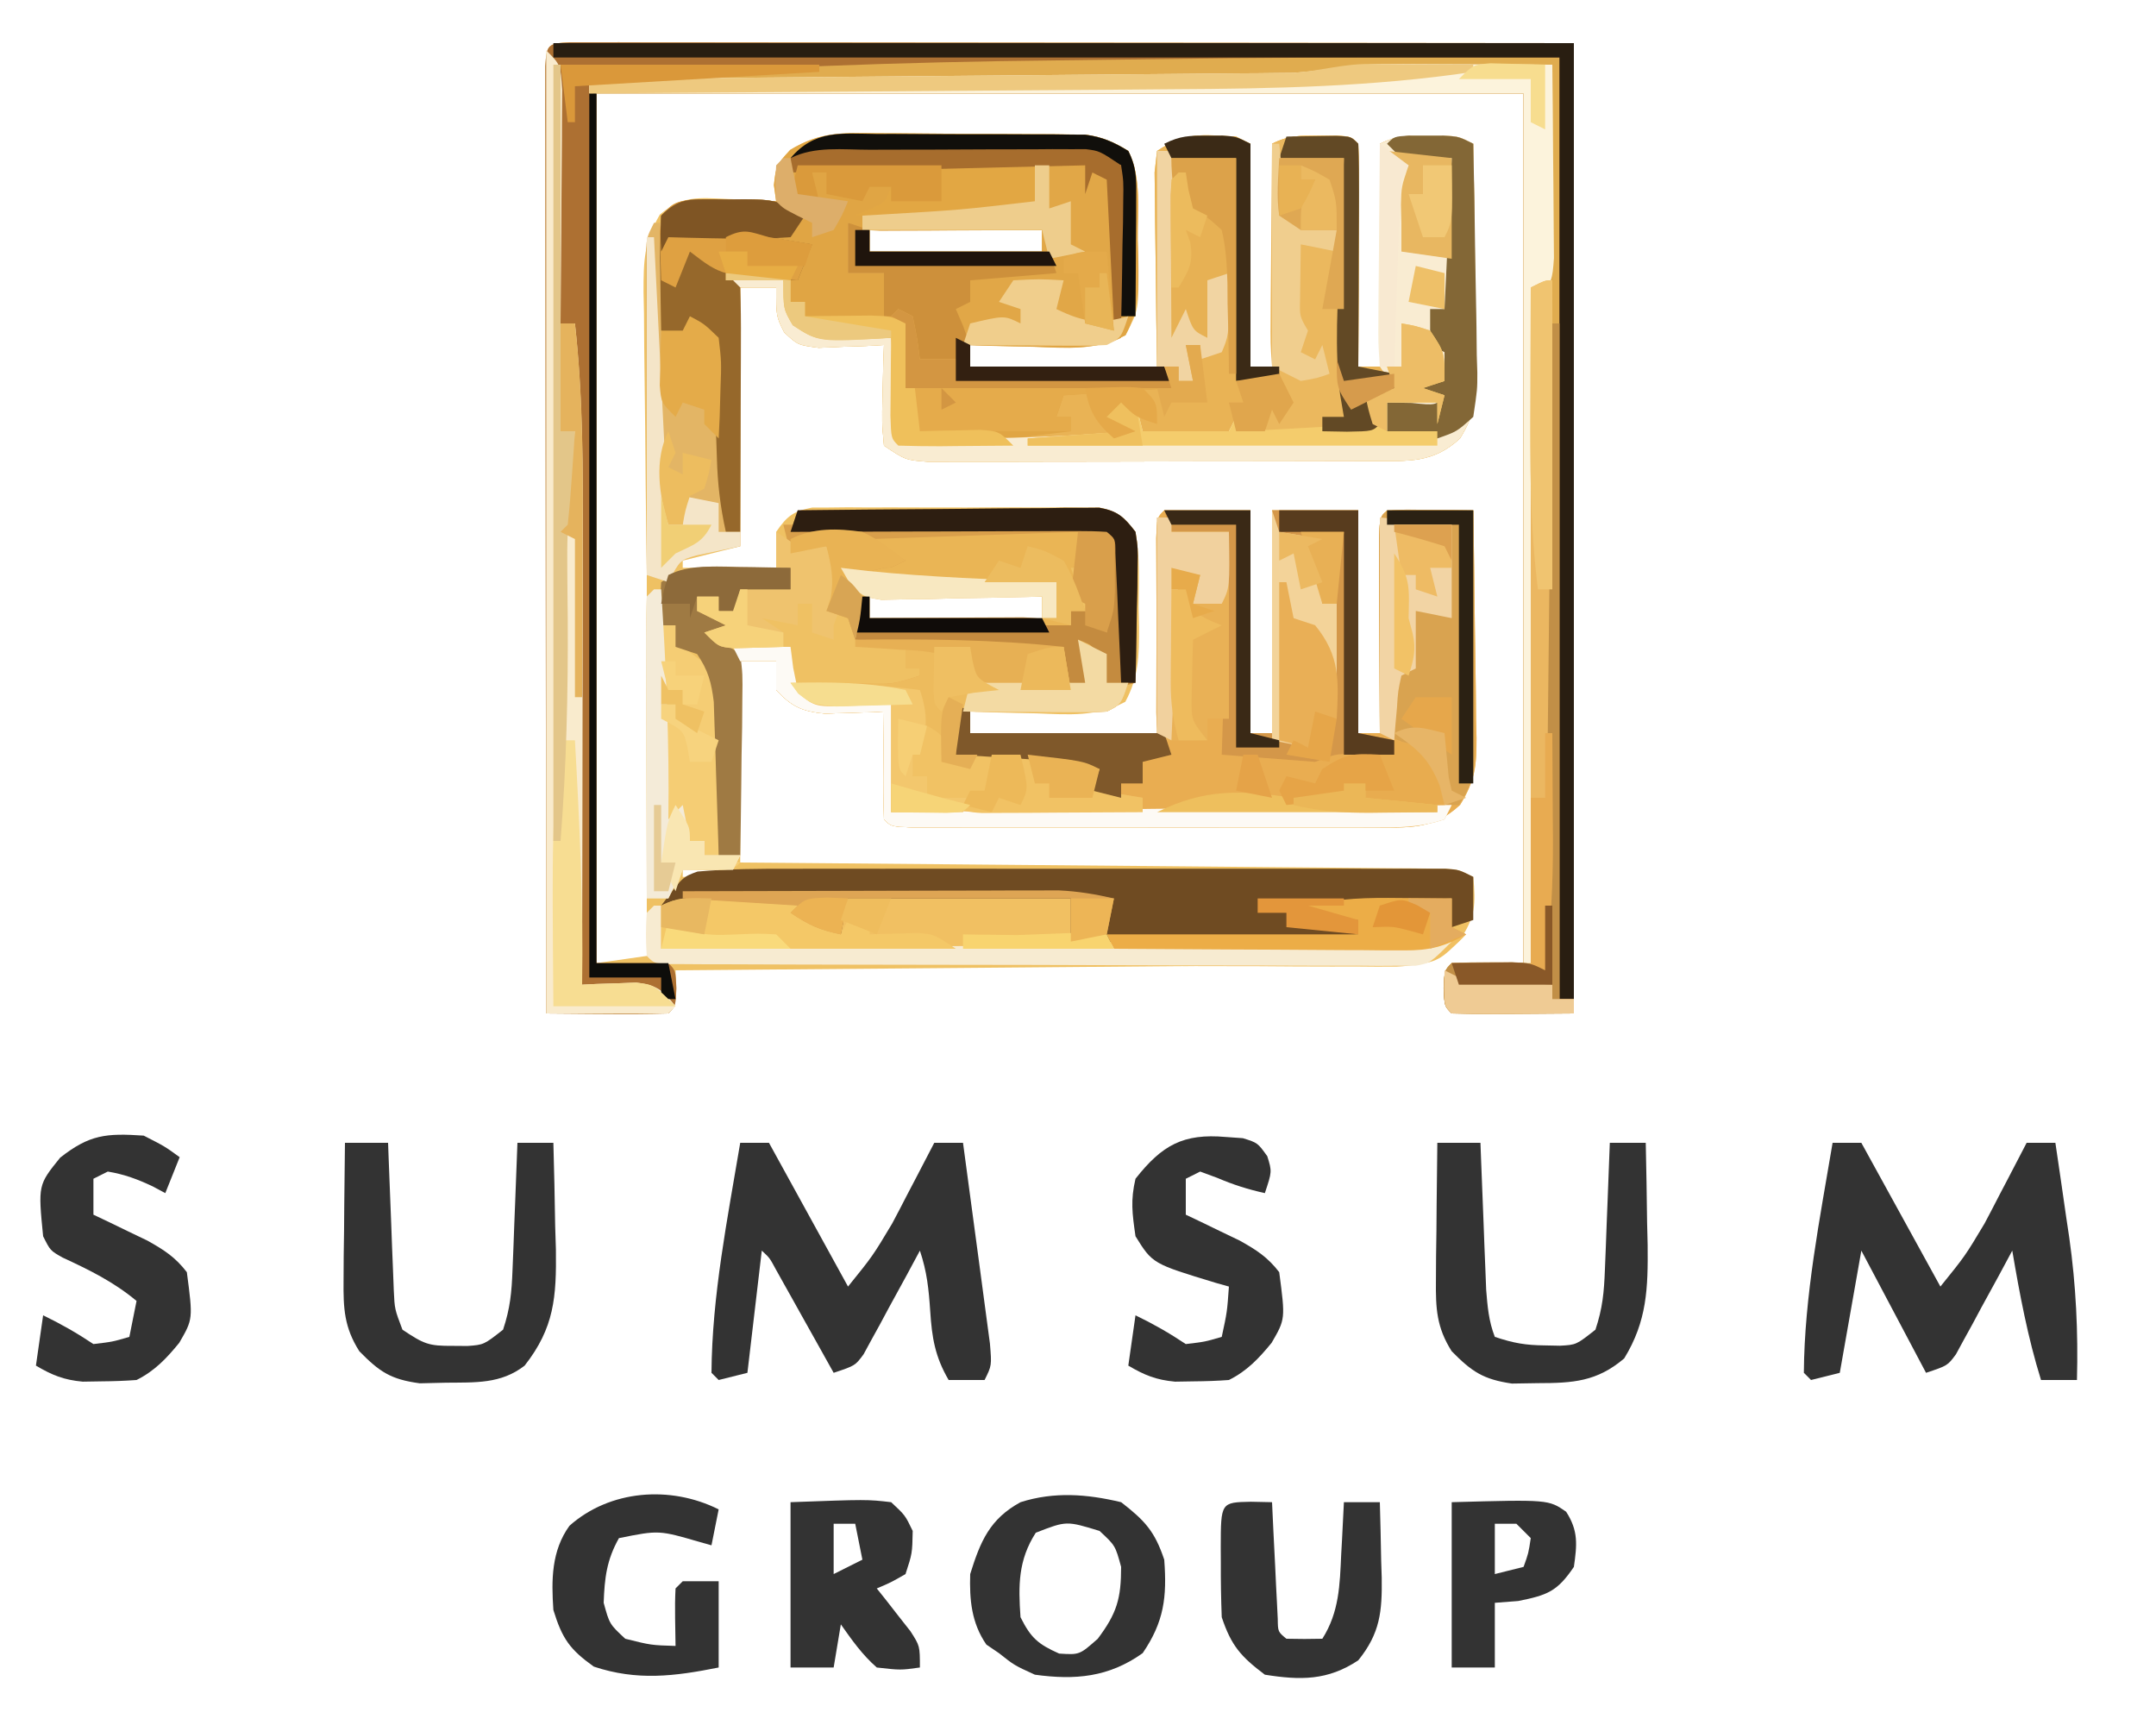 <?xml version="1.0" encoding="UTF-8"?>
<svg version="1.1" xmlns="http://www.w3.org/2000/svg" width="300" height="240">
<path d="M0 0 C1.046 0.001 2.092 0.002 3.17 0.003 C4.965 0.001 4.965 0.001 6.795 -0.001 C8.133 0.002 9.47 0.006 10.808 0.01 C12.207 0.01 13.606 0.01 15.005 0.009 C18.815 0.009 22.625 0.015 26.435 0.022 C30.412 0.028 34.389 0.028 38.366 0.03 C45.903 0.033 53.439 0.041 60.976 0.051 C71.156 0.064 81.337 0.07 91.517 0.076 C107.564 0.085 123.612 0.105 139.659 0.123 C139.659 44.673 139.659 89.223 139.659 135.123 C134.049 135.123 128.439 135.123 122.659 135.123 C121.659 134.123 121.659 134.123 121.534 131.623 C121.659 129.123 121.659 129.123 122.659 128.123 C125.959 128.123 129.259 128.123 132.659 128.123 C132.659 88.193 132.659 48.263 132.659 7.123 C90.089 7.123 47.519 7.123 3.659 7.123 C3.659 47.053 3.659 86.983 3.659 128.123 C7.124 127.628 7.124 127.628 10.659 127.123 C10.659 126.174 10.659 125.226 10.659 124.248 C10.659 107.54 10.659 90.831 10.659 74.123 C10.64 72.598 10.618 71.073 10.596 69.547 C10.524 64.395 10.478 59.243 10.44 54.091 C10.419 51.866 10.392 49.641 10.358 47.416 C10.309 44.206 10.286 40.997 10.269 37.787 C10.248 36.794 10.227 35.801 10.206 34.778 C10.205 30.417 10.255 27.825 12.468 23.987 C15.614 21.311 17.85 21.623 21.909 21.811 C23.173 21.856 24.436 21.901 25.737 21.947 C26.702 22.005 27.666 22.063 28.659 22.123 C28.556 21.381 28.453 20.638 28.347 19.873 C28.659 17.123 28.659 17.123 30.61 14.98 C34.76 12.453 37.991 12.58 42.757 12.662 C43.628 12.663 44.5 12.664 45.397 12.665 C47.234 12.671 49.07 12.687 50.907 12.711 C53.716 12.748 56.524 12.752 59.333 12.752 C61.12 12.762 62.907 12.773 64.694 12.787 C65.533 12.789 66.372 12.792 67.236 12.794 C68.412 12.813 68.412 12.813 69.613 12.833 C70.299 12.84 70.986 12.848 71.693 12.856 C74.039 13.175 75.645 13.891 77.659 15.123 C79.536 18.876 78.93 23.368 78.972 27.498 C79.015 28.937 79.015 28.937 79.06 30.404 C79.122 37.255 79.122 37.255 77.249 40.771 C73.21 42.879 69.386 42.545 64.909 42.373 C63.577 42.346 63.577 42.346 62.218 42.318 C60.031 42.271 57.845 42.206 55.659 42.123 C55.659 43.113 55.659 44.103 55.659 45.123 C64.239 45.123 72.819 45.123 81.659 45.123 C81.624 42.981 81.59 40.838 81.554 38.631 C81.53 36.559 81.512 34.487 81.494 32.416 C81.479 30.974 81.459 29.533 81.433 28.091 C81.397 26.021 81.38 23.951 81.366 21.881 C81.351 20.634 81.335 19.388 81.319 18.104 C81.431 17.12 81.543 16.137 81.659 15.123 C85.713 12.421 87.842 12.894 92.659 13.123 C93.649 13.618 93.649 13.618 94.659 14.123 C94.659 24.353 94.659 34.583 94.659 45.123 C95.649 45.123 96.639 45.123 97.659 45.123 C97.659 34.893 97.659 24.663 97.659 14.123 C100.039 12.933 101.574 12.99 104.222 12.998 C105.43 12.994 105.43 12.994 106.663 12.99 C108.659 13.123 108.659 13.123 109.659 14.123 C109.747 16.415 109.766 18.709 109.757 21.002 C109.756 21.689 109.754 22.375 109.753 23.083 C109.747 25.284 109.734 27.485 109.722 29.686 C109.717 31.174 109.712 32.663 109.708 34.152 C109.697 37.809 109.68 41.466 109.659 45.123 C110.649 45.123 111.639 45.123 112.659 45.123 C112.659 34.893 112.659 24.663 112.659 14.123 C115.025 12.94 116.527 12.99 119.159 12.998 C120.35 12.994 120.35 12.994 121.566 12.99 C123.659 13.123 123.659 13.123 125.659 14.123 C125.758 19.443 125.831 24.763 125.879 30.084 C125.899 31.893 125.926 33.702 125.961 35.51 C126.01 38.115 126.032 40.718 126.05 43.322 C126.071 44.128 126.091 44.933 126.112 45.763 C126.114 49.71 125.939 51.668 123.822 55.111 C120.081 58.592 116.667 58.253 111.757 58.268 C110.71 58.273 110.71 58.273 109.642 58.278 C107.335 58.288 105.029 58.29 102.722 58.291 C101.119 58.294 99.516 58.298 97.913 58.301 C94.554 58.307 91.195 58.309 87.836 58.308 C83.528 58.308 79.221 58.322 74.913 58.339 C71.603 58.35 68.294 58.352 64.984 58.352 C63.396 58.353 61.807 58.357 60.219 58.365 C58 58.375 55.781 58.372 53.562 58.366 C52.298 58.367 51.035 58.369 49.733 58.37 C46.659 58.123 46.659 58.123 43.659 56.123 C43.366 52.865 43.366 52.865 43.472 48.998 C43.512 47.076 43.512 47.076 43.554 45.115 C43.589 44.128 43.623 43.14 43.659 42.123 C42.828 42.169 41.996 42.216 41.14 42.264 C40.053 42.3 38.966 42.336 37.847 42.373 C36.768 42.419 35.689 42.466 34.577 42.514 C31.659 42.123 31.659 42.123 29.773 40.357 C28.659 38.123 28.659 38.123 28.659 34.123 C27.009 34.123 25.359 34.123 23.659 34.123 C23.659 46.003 23.659 57.883 23.659 70.123 C19.699 71.113 19.699 71.113 15.659 72.123 C15.659 72.453 15.659 72.783 15.659 73.123 C19.949 73.123 24.239 73.123 28.659 73.123 C28.659 71.473 28.659 69.823 28.659 68.123 C30.169 65.927 31.047 65.239 33.67 64.742 C34.436 64.74 35.202 64.737 35.991 64.735 C36.862 64.725 37.733 64.716 38.631 64.706 C39.568 64.712 40.506 64.718 41.472 64.725 C42.437 64.722 43.402 64.719 44.397 64.716 C46.438 64.714 48.479 64.719 50.52 64.732 C53.647 64.748 56.774 64.732 59.901 64.713 C61.883 64.715 63.865 64.719 65.847 64.725 C66.784 64.719 67.722 64.712 68.688 64.706 C69.559 64.716 70.43 64.725 71.327 64.735 C72.093 64.737 72.859 64.74 73.648 64.742 C76.196 65.225 77.086 66.099 78.659 68.123 C79.291 71.571 79.123 75.061 79.097 78.561 C79.117 79.515 79.137 80.47 79.157 81.453 C79.155 85.389 79.119 88.266 77.241 91.768 C73.209 93.884 69.384 93.545 64.909 93.373 C64.021 93.355 63.133 93.337 62.218 93.318 C60.031 93.271 57.845 93.206 55.659 93.123 C55.659 94.113 55.659 95.103 55.659 96.123 C64.239 96.123 72.819 96.123 81.659 96.123 C81.648 93.969 81.636 91.815 81.624 89.596 C81.616 87.517 81.61 85.439 81.604 83.361 C81.599 81.912 81.592 80.464 81.584 79.016 C81.572 76.938 81.566 74.861 81.562 72.783 C81.556 71.532 81.551 70.28 81.546 68.99 C81.659 66.123 81.659 66.123 82.659 65.123 C86.619 65.123 90.579 65.123 94.659 65.123 C94.659 75.353 94.659 85.583 94.659 96.123 C95.649 96.123 96.639 96.123 97.659 96.123 C97.659 85.893 97.659 75.663 97.659 65.123 C101.619 65.123 105.579 65.123 109.659 65.123 C109.659 75.353 109.659 85.583 109.659 96.123 C110.649 96.123 111.639 96.123 112.659 96.123 C112.654 95.219 112.649 94.316 112.643 93.385 C112.626 90.044 112.614 86.702 112.604 83.361 C112.599 81.912 112.592 80.464 112.584 79.016 C112.572 76.938 112.566 74.861 112.562 72.783 C112.556 71.532 112.551 70.28 112.546 68.99 C112.659 66.123 112.659 66.123 113.659 65.123 C115.679 65.051 117.701 65.039 119.722 65.061 C120.827 65.07 121.931 65.079 123.069 65.088 C123.924 65.099 124.779 65.111 125.659 65.123 C125.758 70.443 125.831 75.763 125.879 81.084 C125.899 82.893 125.926 84.702 125.961 86.51 C126.01 89.115 126.032 91.718 126.05 94.322 C126.071 95.128 126.091 95.933 126.112 96.763 C126.114 100.71 125.939 102.668 123.822 106.111 C120.026 109.642 116.522 109.249 111.542 109.252 C110.821 109.254 110.1 109.256 109.358 109.258 C106.977 109.262 104.595 109.259 102.214 109.256 C100.562 109.257 98.909 109.258 97.257 109.259 C93.795 109.26 90.333 109.258 86.872 109.253 C82.425 109.248 77.978 109.251 73.531 109.257 C70.12 109.261 66.71 109.259 63.299 109.257 C61.658 109.256 60.018 109.257 58.378 109.259 C56.091 109.262 53.805 109.258 51.518 109.252 C50.215 109.252 48.912 109.251 47.569 109.25 C44.659 109.123 44.659 109.123 43.659 108.123 C43.586 105.593 43.567 103.09 43.597 100.561 C43.601 99.85 43.606 99.139 43.61 98.406 C43.622 96.645 43.64 94.884 43.659 93.123 C42.538 93.175 42.538 93.175 41.394 93.229 C40.409 93.256 39.424 93.283 38.409 93.311 C37.435 93.345 36.46 93.38 35.456 93.416 C32.224 93.077 30.883 92.479 28.659 90.123 C28.659 88.803 28.659 87.483 28.659 86.123 C27.009 86.123 25.359 86.123 23.659 86.123 C23.659 95.363 23.659 104.603 23.659 114.123 C28.188 114.161 28.188 114.161 32.807 114.199 C42.762 114.282 52.716 114.371 62.671 114.462 C68.708 114.518 74.746 114.571 80.784 114.62 C86.606 114.668 92.429 114.72 98.251 114.776 C100.477 114.796 102.703 114.815 104.928 114.832 C108.036 114.856 111.144 114.886 114.253 114.918 C115.644 114.926 115.644 114.926 117.064 114.935 C117.908 114.945 118.753 114.955 119.622 114.965 C120.358 114.971 121.094 114.978 121.851 114.984 C123.659 115.123 123.659 115.123 125.659 116.123 C126.016 119.958 125.957 121.676 123.784 124.936 C121.684 127.097 120.756 128.042 117.773 128.262 C117.001 128.268 116.228 128.275 115.433 128.281 C114.103 128.296 114.103 128.296 112.747 128.311 C111.285 128.32 111.285 128.32 109.794 128.328 C108.257 128.343 108.257 128.343 106.689 128.358 C103.291 128.39 99.893 128.415 96.495 128.439 C94.144 128.46 91.793 128.481 89.441 128.502 C83.244 128.558 77.046 128.607 70.848 128.655 C64.527 128.705 58.207 128.761 51.886 128.816 C39.477 128.924 27.068 129.025 14.659 129.123 C14.68 129.927 14.701 130.732 14.722 131.561 C14.659 134.123 14.659 134.123 13.659 135.123 C10.797 135.196 7.959 135.215 5.097 135.186 C4.29 135.181 3.484 135.177 2.653 135.172 C0.655 135.16 -1.343 135.142 -3.341 135.123 C-3.364 117.669 -3.382 100.215 -3.393 82.761 C-3.398 74.657 -3.405 66.553 -3.416 58.449 C-3.426 51.389 -3.433 44.328 -3.435 37.268 C-3.436 33.527 -3.439 29.786 -3.446 26.045 C-3.454 21.876 -3.455 17.707 -3.454 13.537 C-3.458 12.288 -3.461 11.039 -3.465 9.751 C-3.464 8.622 -3.462 7.494 -3.461 6.33 C-3.462 5.343 -3.463 4.356 -3.464 3.339 C-3.293 0.266 -3.078 0.162 0 0 Z M41.659 26.123 C41.659 27.113 41.659 28.103 41.659 29.123 C49.579 29.123 57.499 29.123 65.659 29.123 C65.659 28.133 65.659 27.143 65.659 26.123 C57.739 26.123 49.819 26.123 41.659 26.123 Z M41.659 77.123 C41.659 78.113 41.659 79.103 41.659 80.123 C49.579 80.123 57.499 80.123 65.659 80.123 C65.659 79.133 65.659 78.143 65.659 77.123 C57.739 77.123 49.819 77.123 41.659 77.123 Z M15.659 115.123 C15.659 115.453 15.659 115.783 15.659 116.123 C17.309 116.123 18.959 116.123 20.659 116.123 C20.659 115.793 20.659 115.463 20.659 115.123 C19.009 115.123 17.359 115.123 15.659 115.123 Z " fill="#EFC163" transform="translate(79.341,5.877)"/>
<path d="M0 0 C1.046 0.001 2.092 0.002 3.17 0.003 C4.965 0.001 4.965 0.001 6.795 -0.001 C8.133 0.002 9.47 0.006 10.808 0.01 C12.207 0.01 13.606 0.01 15.005 0.009 C18.815 0.009 22.625 0.015 26.435 0.022 C30.412 0.028 34.389 0.028 38.366 0.03 C45.903 0.033 53.439 0.041 60.976 0.051 C71.156 0.064 81.337 0.07 91.517 0.076 C107.564 0.085 123.612 0.105 139.659 0.123 C139.659 44.673 139.659 89.223 139.659 135.123 C134.049 135.123 128.439 135.123 122.659 135.123 C121.659 134.123 121.659 134.123 121.534 131.623 C121.659 129.123 121.659 129.123 122.659 128.123 C125.959 128.123 129.259 128.123 132.659 128.123 C132.659 88.193 132.659 48.263 132.659 7.123 C90.089 7.123 47.519 7.123 3.659 7.123 C3.659 47.053 3.659 86.983 3.659 128.123 C6.959 128.123 10.259 128.123 13.659 128.123 C14.659 129.123 14.659 129.123 14.784 131.623 C14.659 134.123 14.659 134.123 13.659 135.123 C10.797 135.196 7.959 135.215 5.097 135.186 C4.29 135.181 3.484 135.177 2.653 135.172 C0.655 135.16 -1.343 135.142 -3.341 135.123 C-3.364 117.669 -3.382 100.215 -3.393 82.761 C-3.398 74.657 -3.405 66.553 -3.416 58.449 C-3.426 51.389 -3.433 44.328 -3.435 37.268 C-3.436 33.527 -3.439 29.786 -3.446 26.045 C-3.454 21.876 -3.455 17.707 -3.454 13.537 C-3.458 12.288 -3.461 11.039 -3.465 9.751 C-3.464 8.622 -3.462 7.494 -3.461 6.33 C-3.462 5.343 -3.463 4.356 -3.464 3.339 C-3.293 0.266 -3.078 0.162 0 0 Z " fill="#AD7032" transform="translate(79.341,5.877)"/>
<path d="M0 0 C3.96 0 7.92 0 12 0 C12 10.23 12 20.46 12 31 C12.99 31 13.98 31 15 31 C15 20.77 15 10.54 15 0 C18.96 0 22.92 0 27 0 C27 10.23 27 20.46 27 31 C27.99 31 28.98 31 30 31 C29.995 30.096 29.99 29.193 29.984 28.262 C29.967 24.92 29.955 21.579 29.945 18.238 C29.94 16.789 29.933 15.341 29.925 13.893 C29.912 11.815 29.907 9.738 29.902 7.66 C29.897 6.409 29.892 5.157 29.886 3.867 C30 1 30 1 31 0 C33.02 -0.072 35.042 -0.084 37.062 -0.062 C38.167 -0.053 39.272 -0.044 40.41 -0.035 C41.265 -0.024 42.119 -0.012 43 0 C43.099 5.32 43.172 10.64 43.22 15.961 C43.24 17.77 43.267 19.579 43.302 21.387 C43.35 23.992 43.373 26.595 43.391 29.199 C43.411 30.005 43.432 30.81 43.453 31.64 C43.455 35.587 43.28 37.545 41.163 40.988 C37.367 44.519 33.863 44.126 28.882 44.129 C28.162 44.131 27.441 44.133 26.699 44.135 C24.317 44.139 21.936 44.136 19.555 44.133 C17.902 44.133 16.25 44.134 14.597 44.136 C11.136 44.137 7.674 44.135 4.212 44.13 C-0.234 44.125 -4.681 44.128 -9.128 44.134 C-12.539 44.138 -15.95 44.136 -19.36 44.134 C-21.001 44.133 -22.641 44.134 -24.281 44.136 C-26.568 44.139 -28.855 44.135 -31.141 44.129 C-32.444 44.129 -33.748 44.128 -35.091 44.127 C-38 44 -38 44 -39 43 C-39.073 40.47 -39.092 37.967 -39.062 35.438 C-39.058 34.727 -39.053 34.016 -39.049 33.283 C-39.037 31.522 -39.019 29.761 -39 28 C-40.121 28.052 -40.121 28.052 -41.266 28.105 C-42.25 28.133 -43.235 28.16 -44.25 28.188 C-45.225 28.222 -46.199 28.257 -47.203 28.293 C-50.435 27.954 -51.776 27.356 -54 25 C-54 23.68 -54 22.36 -54 21 C-55.65 21 -57.3 21 -59 21 C-59.33 20.34 -59.66 19.68 -60 19 C-57.36 19 -54.72 19 -52 19 C-52 20.65 -52 22.3 -52 24 C-49.375 24.027 -46.75 24.047 -44.125 24.062 C-43.379 24.071 -42.632 24.079 -41.863 24.088 C-37.802 24.207 -37.802 24.207 -34 23 C-34 22.67 -34 22.34 -34 22 C-34.66 22 -35.32 22 -36 22 C-36 21.01 -36 20.02 -36 19 C-33 19 -30 19 -27 19 C-26.897 19.639 -26.794 20.279 -26.688 20.938 C-26.461 21.618 -26.234 22.299 -26 23 C-22.715 24.095 -20.263 24.1 -16.812 24.062 C-15.726 24.053 -14.639 24.044 -13.52 24.035 C-12.688 24.024 -11.857 24.012 -11 24 C-11.495 21.03 -11.495 21.03 -12 18 C-10.68 18.66 -9.36 19.32 -8 20 C-8 21.32 -8 22.64 -8 24 C-7.01 24 -6.02 24 -5 24 C-6 27 -6 27 -8 28 C-9.448 28.083 -10.901 28.107 -12.352 28.098 C-13.628 28.093 -13.628 28.093 -14.93 28.088 C-15.819 28.08 -16.709 28.071 -17.625 28.062 C-18.522 28.058 -19.419 28.053 -20.344 28.049 C-22.563 28.037 -24.781 28.021 -27 28 C-27 28.99 -27 29.98 -27 31 C-18.42 31 -9.84 31 -1 31 C-1.012 28.846 -1.023 26.692 -1.035 24.473 C-1.043 22.394 -1.049 20.316 -1.055 18.238 C-1.06 16.789 -1.067 15.341 -1.075 13.893 C-1.088 11.815 -1.093 9.738 -1.098 7.66 C-1.103 6.409 -1.108 5.157 -1.114 3.867 C-1 1 -1 1 0 0 Z " fill="#E9AD51" transform="translate(162,71)"/>
<path d="M0 0 C0.99 0.495 0.99 0.495 2 1 C2 11.23 2 21.46 2 32 C2.99 32 3.98 32 5 32 C5 21.77 5 11.54 5 1 C7.38 -0.19 8.915 -0.133 11.562 -0.125 C12.771 -0.129 12.771 -0.129 14.004 -0.133 C16 0 16 0 17 1 C17.088 3.292 17.107 5.586 17.098 7.879 C17.096 8.566 17.095 9.252 17.093 9.96 C17.088 12.161 17.075 14.362 17.062 16.562 C17.057 18.051 17.053 19.54 17.049 21.029 C17.038 24.686 17.021 28.343 17 32 C17.99 32 18.98 32 20 32 C20 21.77 20 11.54 20 1 C22.366 -0.183 23.868 -0.134 26.5 -0.125 C27.691 -0.129 27.691 -0.129 28.906 -0.133 C31 0 31 0 33 1 C33.099 6.32 33.172 11.64 33.22 16.961 C33.24 18.77 33.267 20.579 33.302 22.387 C33.35 24.992 33.373 27.595 33.391 30.199 C33.411 31.005 33.432 31.81 33.453 32.64 C33.455 36.587 33.28 38.545 31.163 41.988 C27.421 45.469 24.008 45.13 19.098 45.145 C18.051 45.15 18.051 45.15 16.983 45.155 C14.676 45.165 12.369 45.167 10.062 45.168 C8.46 45.171 6.857 45.175 5.254 45.178 C1.895 45.184 -1.464 45.186 -4.823 45.185 C-9.131 45.185 -13.438 45.199 -17.746 45.216 C-21.056 45.227 -24.365 45.229 -27.675 45.229 C-29.264 45.23 -30.852 45.234 -32.44 45.242 C-34.66 45.252 -36.878 45.249 -39.098 45.243 C-40.361 45.244 -41.624 45.246 -42.926 45.247 C-46 45 -46 45 -49 43 C-49.293 39.742 -49.293 39.742 -49.188 35.875 C-49.16 34.594 -49.133 33.312 -49.105 31.992 C-49.071 31.005 -49.036 30.017 -49 29 C-49.831 29.046 -50.663 29.093 -51.52 29.141 C-52.606 29.177 -53.693 29.213 -54.812 29.25 C-56.431 29.32 -56.431 29.32 -58.082 29.391 C-61 29 -61 29 -62.887 27.234 C-64 25 -64 25 -64 21 C-65.98 21 -67.96 21 -70 21 C-70 20.67 -70 20.34 -70 20 C-67.69 20 -65.38 20 -63 20 C-62.711 20.969 -62.422 21.939 -62.125 22.938 C-61.358 26.107 -61.358 26.107 -59 27 C-57.129 27.228 -55.253 27.41 -53.375 27.562 C-50.714 27.779 -50.714 27.779 -48 28 C-47.505 34.93 -47.505 34.93 -47 42 C-42.38 42 -37.76 42 -33 42 C-33 41.67 -33 41.34 -33 41 C-29.7 41 -26.4 41 -23 41 C-23 40.34 -23 39.68 -23 39 C-23.66 39 -24.32 39 -25 39 C-25.33 38.01 -25.66 37.02 -26 36 C-25.34 35.67 -24.68 35.34 -24 35 C-28.95 34.67 -33.9 34.34 -39 34 C-39 33.01 -39 32.02 -39 31 C-40.65 31 -42.3 31 -44 31 C-44.66 29.02 -45.32 27.04 -46 25 C-46.99 25 -47.98 25 -49 25 C-49 23 -49 21 -49 19 C-50.65 19 -52.3 19 -54 19 C-54 16.69 -54 14.38 -54 12 C-53.01 12.33 -52.02 12.66 -51 13 C-51 13.99 -51 14.98 -51 16 C-42.75 16 -34.5 16 -26 16 C-25.505 17.485 -25.505 17.485 -25 19 C-28.96 19.33 -32.92 19.66 -37 20 C-37 20.99 -37 21.98 -37 23 C-37.99 23.495 -37.99 23.495 -39 24 C-38.67 24.763 -38.34 25.526 -38 26.312 C-37 29 -37 29 -37 32 C-28.42 32 -19.84 32 -11 32 C-11.035 29.858 -11.07 27.715 -11.105 25.508 C-11.129 23.436 -11.147 21.364 -11.165 19.292 C-11.18 17.851 -11.2 16.41 -11.226 14.968 C-11.263 12.898 -11.28 10.828 -11.293 8.758 C-11.309 7.511 -11.324 6.265 -11.341 4.981 C-11.172 3.505 -11.172 3.505 -11 2 C-6.946 -0.702 -4.817 -0.229 0 0 Z " fill="#E9B355" transform="translate(172,19)"/>
<path d="M0 0 C0.871 0.001 1.743 0.002 2.64 0.003 C4.477 0.009 6.313 0.025 8.15 0.049 C10.959 0.086 13.767 0.09 16.576 0.09 C18.363 0.1 20.15 0.111 21.938 0.125 C22.776 0.127 23.615 0.129 24.479 0.132 C25.655 0.151 25.655 0.151 26.856 0.17 C27.542 0.178 28.229 0.186 28.936 0.194 C31.282 0.513 32.888 1.229 34.902 2.461 C36.779 6.214 36.174 10.706 36.215 14.836 C36.258 16.275 36.258 16.275 36.303 17.742 C36.338 21.679 36.359 24.584 34.523 28.109 C30.342 30.266 26.276 29.879 21.652 29.711 C20.716 29.693 19.781 29.675 18.816 29.656 C16.511 29.609 14.207 29.543 11.902 29.461 C10.848 27.102 10.848 27.102 9.902 24.461 C10.777 22.211 10.777 22.211 11.902 20.461 C11.902 20.131 11.902 19.801 11.902 19.461 C16.192 19.461 20.482 19.461 24.902 19.461 C24.242 18.471 23.582 17.481 22.902 16.461 C22.902 15.471 22.902 14.481 22.902 13.461 C21.782 13.469 21.782 13.469 20.639 13.477 C17.269 13.498 13.898 13.511 10.527 13.523 C9.352 13.532 8.176 13.54 6.965 13.549 C5.283 13.554 5.283 13.554 3.566 13.559 C2.011 13.566 2.011 13.566 0.424 13.574 C-2.098 13.461 -2.098 13.461 -4.098 12.461 C-4.098 14.771 -4.098 17.081 -4.098 19.461 C-2.448 19.461 -0.798 19.461 0.902 19.461 C1.562 20.781 2.222 22.101 2.902 23.461 C2.242 23.461 1.582 23.461 0.902 23.461 C0.902 24.121 0.902 24.781 0.902 25.461 C1.892 25.131 2.882 24.801 3.902 24.461 C5.363 27.108 5.902 28.355 5.902 31.461 C7.552 31.461 9.202 31.461 10.902 31.461 C10.902 32.451 10.902 33.441 10.902 34.461 C20.802 34.461 30.702 34.461 40.902 34.461 C40.902 34.791 40.902 35.121 40.902 35.461 C35.952 35.791 31.002 36.121 25.902 36.461 C25.572 37.451 25.242 38.441 24.902 39.461 C25.562 39.461 26.222 39.461 26.902 39.461 C26.902 40.121 26.902 40.781 26.902 41.461 C24.262 41.791 21.622 42.121 18.902 42.461 C18.902 42.791 18.902 43.121 18.902 43.461 C16.256 43.488 13.611 43.508 10.965 43.523 C10.21 43.532 9.455 43.54 8.678 43.549 C6.752 43.557 4.827 43.513 2.902 43.461 C1.902 42.461 1.902 42.461 1.805 39.301 C1.816 38.013 1.828 36.725 1.84 35.398 C1.849 34.108 1.858 32.818 1.867 31.488 C1.879 30.489 1.89 29.49 1.902 28.461 C1.155 28.507 0.407 28.554 -0.363 28.602 C-8.428 28.897 -8.428 28.897 -11.785 26.711 C-13.098 24.461 -13.098 24.461 -13.098 20.461 C-15.078 20.791 -17.058 21.121 -19.098 21.461 C-19.098 32.681 -19.098 43.901 -19.098 55.461 C-19.758 55.461 -20.418 55.461 -21.098 55.461 C-21.867 52.013 -22.248 48.76 -22.344 45.23 C-22.377 44.263 -22.409 43.296 -22.443 42.299 C-22.505 40.27 -22.562 38.242 -22.615 36.213 C-22.649 35.249 -22.684 34.286 -22.719 33.293 C-22.744 32.414 -22.769 31.534 -22.795 30.628 C-22.905 28.252 -22.905 28.252 -25.098 26.461 C-26.088 27.121 -27.078 27.781 -28.098 28.461 C-28.758 28.131 -29.418 27.801 -30.098 27.461 C-30.151 24.836 -30.191 22.211 -30.223 19.586 C-30.239 18.84 -30.256 18.093 -30.273 17.324 C-30.291 15.369 -30.201 13.414 -30.098 11.461 C-28.098 9.461 -28.098 9.461 -24.84 9.266 C-23.564 9.289 -22.288 9.312 -20.973 9.336 C-19.051 9.363 -19.051 9.363 -17.09 9.391 C-15.609 9.425 -15.609 9.425 -14.098 9.461 C-14.201 8.718 -14.304 7.976 -14.41 7.211 C-14.098 4.461 -14.098 4.461 -12.147 2.318 C-7.997 -0.209 -4.766 -0.082 0 0 Z " fill="#E0A544" transform="translate(122.098,18.539)"/>
<path d="M0 0 C0 43.23 0 86.46 0 131 C0.66 131 1.32 131 2 131 C2 131.66 2 132.32 2 133 C-0.813 133.027 -3.625 133.047 -6.438 133.062 C-7.24 133.071 -8.042 133.079 -8.869 133.088 C-10.913 133.097 -12.957 133.052 -15 133 C-16 132 -16 132 -16.125 129.5 C-16 127 -16 127 -15 126 C-11.7 126 -8.4 126 -5 126 C-5 86.07 -5 46.14 -5 5 C-47.9 5 -90.8 5 -135 5 C-135 4.34 -135 3.68 -135 3 C-113.243 1.408 -91.566 0.619 -69.755 0.399 C-66.751 0.367 -63.746 0.327 -60.742 0.288 C-57.005 0.238 -53.268 0.193 -49.531 0.148 C-47.6 0.125 -47.6 0.125 -45.63 0.101 C-30.419 -0.056 -15.214 0 0 0 Z " fill="#E0AC4F" transform="translate(217,8)"/>
<path d="M0 0 C1.191 -0.004 1.191 -0.004 2.406 -0.008 C4.5 0.125 4.5 0.125 6.5 1.125 C6.599 6.445 6.672 11.765 6.72 17.086 C6.74 18.895 6.767 20.704 6.802 22.512 C6.85 25.117 6.873 27.72 6.891 30.324 C6.911 31.13 6.932 31.935 6.953 32.765 C6.955 36.712 6.78 38.67 4.663 42.113 C0.921 45.594 -2.492 45.255 -7.402 45.27 C-8.449 45.275 -8.449 45.275 -9.517 45.28 C-11.824 45.29 -14.131 45.292 -16.438 45.293 C-18.04 45.296 -19.643 45.3 -21.246 45.303 C-24.605 45.309 -27.964 45.311 -31.323 45.31 C-35.631 45.31 -39.938 45.324 -44.246 45.341 C-47.556 45.352 -50.865 45.354 -54.175 45.354 C-55.764 45.355 -57.352 45.359 -58.94 45.367 C-61.16 45.377 -63.378 45.374 -65.598 45.368 C-66.861 45.369 -68.124 45.371 -69.426 45.372 C-72.5 45.125 -72.5 45.125 -75.5 43.125 C-75.793 39.867 -75.793 39.867 -75.688 36 C-75.66 34.719 -75.633 33.437 -75.605 32.117 C-75.571 31.13 -75.536 30.142 -75.5 29.125 C-76.331 29.171 -77.163 29.218 -78.02 29.266 C-79.106 29.302 -80.193 29.338 -81.312 29.375 C-82.931 29.445 -82.931 29.445 -84.582 29.516 C-87.5 29.125 -87.5 29.125 -89.387 27.359 C-90.5 25.125 -90.5 25.125 -90.5 21.125 C-92.48 21.125 -94.46 21.125 -96.5 21.125 C-96.5 20.795 -96.5 20.465 -96.5 20.125 C-94.19 20.125 -91.88 20.125 -89.5 20.125 C-89.211 21.094 -88.922 22.064 -88.625 23.062 C-87.858 26.232 -87.858 26.232 -85.5 27.125 C-83.629 27.353 -81.753 27.535 -79.875 27.688 C-77.214 27.904 -77.214 27.904 -74.5 28.125 C-74.005 35.055 -74.005 35.055 -73.5 42.125 C-62.771 42.234 -52.195 42.088 -41.5 41.125 C-42.49 40.465 -43.48 39.805 -44.5 39.125 C-44.17 38.135 -43.84 37.145 -43.5 36.125 C-42.51 36.455 -41.52 36.785 -40.5 37.125 C-40.005 39.105 -40.005 39.105 -39.5 41.125 C-35.54 41.125 -31.58 41.125 -27.5 41.125 C-27.005 40.135 -27.005 40.135 -26.5 39.125 C-26.17 39.785 -25.84 40.445 -25.5 41.125 C-19.56 40.795 -13.62 40.465 -7.5 40.125 C-7.995 38.145 -7.995 38.145 -8.5 36.125 C-7.18 35.795 -5.86 35.465 -4.5 35.125 C-5.16 34.135 -5.82 33.145 -6.5 32.125 C-6.727 28.939 -6.727 28.939 -6.695 25.051 C-6.692 24.367 -6.69 23.683 -6.687 22.979 C-6.676 20.798 -6.65 18.618 -6.625 16.438 C-6.615 14.958 -6.606 13.478 -6.598 11.998 C-6.576 8.374 -6.541 4.749 -6.5 1.125 C-4.134 -0.058 -2.632 -0.009 0 0 Z " fill="#F9ECD2" transform="translate(198.5,18.875)"/>
<path d="M0 0 C0.799 0.006 1.598 0.013 2.422 0.02 C3.247 0.036 4.072 0.053 4.922 0.07 C5.762 0.079 6.603 0.088 7.469 0.098 C9.537 0.121 11.604 0.157 13.672 0.195 C13.672 0.855 13.672 1.515 13.672 2.195 C16.135 3.84 16.135 3.84 18.672 5.195 C19.002 3.545 19.332 1.895 19.672 0.195 C29.902 0.195 40.132 0.195 50.672 0.195 C51.167 2.67 51.167 2.67 51.672 5.195 C64.542 5.195 77.412 5.195 90.672 5.195 C90.672 4.535 90.672 3.875 90.672 3.195 C88.362 3.195 86.052 3.195 83.672 3.195 C83.672 2.535 83.672 1.875 83.672 1.195 C87.955 0.139 92.102 0.078 96.484 0.133 C97.177 0.137 97.87 0.142 98.584 0.146 C100.28 0.158 101.976 0.176 103.672 0.195 C103.672 1.515 103.672 2.835 103.672 4.195 C104.662 4.69 104.662 4.69 105.672 5.195 C102.626 8.447 100.314 9.483 95.977 9.683 C94.054 9.698 92.13 9.69 90.206 9.665 C88.627 9.669 88.627 9.669 87.017 9.672 C83.542 9.674 80.068 9.648 76.594 9.621 C74.182 9.616 71.77 9.613 69.358 9.611 C64.308 9.603 59.257 9.583 54.207 9.552 C47.718 9.512 41.229 9.494 34.739 9.485 C28.566 9.475 22.392 9.455 16.219 9.434 C15.033 9.43 13.847 9.427 12.626 9.423 C9.291 9.412 5.955 9.393 2.62 9.372 C1.622 9.37 0.623 9.367 -0.405 9.364 C-1.308 9.357 -2.211 9.35 -3.141 9.342 C-3.93 9.338 -4.719 9.334 -5.532 9.33 C-7.328 9.195 -7.328 9.195 -8.328 8.195 C-8.369 6.196 -8.371 4.195 -8.328 2.195 C-5.41 0.529 -3.352 -0.048 0 0 Z " fill="#F1C062" transform="translate(98.328,124.805)"/>
<path d="M0 0 C1.32 0.66 2.64 1.32 4 2 C4 3.32 4 4.64 4 6 C4.99 6 5.98 6 7 6 C6 9 6 9 4 10 C2.479 10.084 0.953 10.107 -0.57 10.098 C-1.466 10.094 -2.362 10.091 -3.285 10.088 C-4.222 10.08 -5.159 10.071 -6.125 10.062 C-7.07 10.058 -8.015 10.053 -8.988 10.049 C-11.326 10.037 -13.663 10.021 -16 10 C-16.33 11.98 -16.66 13.96 -17 16 C-15.975 15.977 -14.95 15.954 -13.895 15.93 C-12.534 15.911 -11.173 15.893 -9.812 15.875 C-9.139 15.858 -8.465 15.841 -7.771 15.824 C-3.712 15.785 -0.65 16.2 3 18 C3 18.99 3 19.98 3 21 C4.98 21.33 6.96 21.66 9 22 C9 22.66 9 23.32 9 24 C23.19 23.67 37.38 23.34 52 23 C51.67 23.66 51.34 24.32 51 25 C47.451 26.183 44.63 26.127 40.882 26.129 C39.801 26.132 39.801 26.132 38.699 26.135 C36.317 26.139 33.936 26.136 31.555 26.133 C29.902 26.133 28.25 26.134 26.597 26.136 C23.136 26.137 19.674 26.135 16.212 26.13 C11.766 26.125 7.319 26.128 2.872 26.134 C-0.539 26.138 -3.95 26.136 -7.36 26.134 C-9.001 26.133 -10.641 26.134 -12.281 26.136 C-14.568 26.139 -16.855 26.135 -19.141 26.129 C-20.444 26.129 -21.748 26.128 -23.091 26.127 C-26 26 -26 26 -27 25 C-27.073 22.47 -27.092 19.967 -27.062 17.438 C-27.058 16.727 -27.053 16.016 -27.049 15.283 C-27.037 13.522 -27.019 11.761 -27 10 C-27.748 10.035 -28.495 10.07 -29.266 10.105 C-30.25 10.133 -31.235 10.16 -32.25 10.188 C-33.712 10.24 -33.712 10.24 -35.203 10.293 C-38.435 9.954 -39.776 9.356 -42 7 C-42 5.68 -42 4.36 -42 3 C-43.65 3 -45.3 3 -47 3 C-47.33 2.34 -47.66 1.68 -48 1 C-45.36 1 -42.72 1 -40 1 C-40 2.65 -40 4.3 -40 6 C-37.375 6.027 -34.75 6.047 -32.125 6.062 C-31.379 6.071 -30.632 6.079 -29.863 6.088 C-25.802 6.207 -25.802 6.207 -22 5 C-22 4.67 -22 4.34 -22 4 C-22.66 4 -23.32 4 -24 4 C-24 3.01 -24 2.02 -24 1 C-21 1 -18 1 -15 1 C-14.845 1.959 -14.845 1.959 -14.688 2.938 C-14.347 3.958 -14.347 3.958 -14 5 C-10.715 6.095 -8.263 6.1 -4.812 6.062 C-3.726 6.053 -2.639 6.044 -1.52 6.035 C-0.688 6.024 0.143 6.012 1 6 C0.505 3.03 0.505 3.03 0 0 Z " fill="#EDBB5D" transform="translate(150,89)"/>
<path d="M0 0 C1.002 -0.002 2.004 -0.004 3.037 -0.005 C6.344 -0.01 9.651 -0.007 12.958 -0.003 C15.256 -0.004 17.553 -0.005 19.85 -0.006 C24.661 -0.008 29.472 -0.006 34.283 -0.001 C40.46 0.005 46.638 0.001 52.815 -0.005 C57.557 -0.008 62.298 -0.007 67.039 -0.004 C69.318 -0.004 71.597 -0.005 73.875 -0.007 C77.052 -0.009 80.229 -0.006 83.406 0 C84.354 -0.002 85.302 -0.004 86.279 -0.006 C87.141 -0.003 88.004 -0 88.892 0.002 C89.643 0.003 90.394 0.003 91.168 0.004 C93.009 0.129 93.009 0.129 95.009 1.129 C95.009 3.109 95.009 5.089 95.009 7.129 C94.019 7.459 93.029 7.789 92.009 8.129 C92.009 6.809 92.009 5.489 92.009 4.129 C82.109 4.624 82.109 4.624 72.009 5.129 C74.319 5.789 76.629 6.449 79.009 7.129 C79.009 7.789 79.009 8.449 79.009 9.129 C73.697 9.876 68.605 10.249 63.228 10.227 C62.529 10.226 61.83 10.224 61.11 10.223 C58.909 10.217 56.709 10.205 54.509 10.192 C53.004 10.187 51.499 10.182 49.993 10.178 C46.332 10.167 42.67 10.15 39.009 10.129 C39.009 8.149 39.009 6.169 39.009 4.129 C28.779 4.129 18.549 4.129 8.009 4.129 C7.679 5.779 7.349 7.429 7.009 9.129 C4.047 8.517 2.628 7.876 0.009 6.129 C0.339 5.799 0.669 5.469 1.009 5.129 C-5.261 5.129 -11.531 5.129 -17.991 5.129 C-14.991 1.129 -14.991 1.129 -12.928 0.387 C-8.615 0.008 -4.328 -0.009 0 0 Z " fill="#6F4B22" transform="translate(109.991,120.871)"/>
<path d="M0 0 C1.32 0 2.64 0 4 0 C7.63 6.6 11.26 13.2 15 20 C18.442 15.741 18.442 15.741 21.141 11.23 C21.489 10.57 21.837 9.909 22.195 9.229 C22.543 8.555 22.891 7.881 23.25 7.188 C23.614 6.495 23.977 5.802 24.352 5.088 C25.239 3.394 26.12 1.698 27 0 C28.32 0 29.64 0 31 0 C31.596 4.377 32.184 8.755 32.764 13.135 C32.963 14.625 33.163 16.115 33.366 17.604 C33.658 19.743 33.941 21.883 34.223 24.023 C34.395 25.312 34.568 26.6 34.746 27.927 C35 31 35 31 34 33 C32.35 33 30.7 33 29 33 C27.117 29.775 26.675 27.145 26.438 23.438 C26.231 20.334 25.989 17.966 25 15 C24.385 16.143 23.77 17.287 23.137 18.465 C22.321 19.956 21.504 21.447 20.688 22.938 C20.283 23.692 19.879 24.447 19.463 25.225 C19.067 25.943 18.67 26.662 18.262 27.402 C17.9 28.067 17.539 28.732 17.167 29.418 C16 31 16 31 13 32 C12.362 30.857 11.724 29.713 11.066 28.535 C10.232 27.044 9.397 25.553 8.562 24.062 C7.931 22.93 7.931 22.93 7.287 21.775 C6.884 21.057 6.481 20.338 6.066 19.598 C5.695 18.933 5.323 18.268 4.94 17.582 C4.097 16.014 4.097 16.014 3 15 C2.34 20.61 1.68 26.22 1 32 C-0.98 32.495 -0.98 32.495 -3 33 C-3.33 32.67 -3.66 32.34 -4 32 C-3.926 21.264 -1.772 10.553 0 0 Z " fill="#333333" transform="translate(103,159)"/>
<path d="M0 0 C1.32 0 2.64 0 4 0 C7.63 6.6 11.26 13.2 15 20 C18.442 15.741 18.442 15.741 21.141 11.23 C21.489 10.57 21.837 9.909 22.195 9.229 C22.543 8.555 22.891 7.881 23.25 7.188 C23.614 6.495 23.977 5.802 24.352 5.088 C25.239 3.394 26.12 1.698 27 0 C28.32 0 29.64 0 31 0 C31.513 3.436 32.008 6.874 32.5 10.312 C32.643 11.27 32.786 12.227 32.934 13.213 C33.873 19.853 34.177 26.297 34 33 C32.35 33 30.7 33 29 33 C27.157 27.077 26.039 21.111 25 15 C24.385 16.143 23.77 17.287 23.137 18.465 C22.321 19.956 21.504 21.447 20.688 22.938 C20.283 23.692 19.879 24.447 19.463 25.225 C19.067 25.943 18.67 26.662 18.262 27.402 C17.9 28.067 17.539 28.732 17.167 29.418 C16 31 16 31 13 32 C10.03 26.39 7.06 20.78 4 15 C3.01 20.61 2.02 26.22 1 32 C-0.98 32.495 -0.98 32.495 -3 33 C-3.33 32.67 -3.66 32.34 -4 32 C-3.926 21.264 -1.772 10.553 0 0 Z " fill="#333333" transform="translate(255,159)"/>
<path d="M0 0 C2 2 2 2 2.227 5.532 C2.227 7.045 2.215 8.558 2.195 10.07 C2.192 10.867 2.19 11.663 2.187 12.483 C2.176 15.031 2.15 17.578 2.125 20.125 C2.115 21.85 2.106 23.576 2.098 25.301 C2.076 29.534 2.041 33.767 2 38 C2.66 38 3.32 38 4 38 C5.119 48.234 5.13 58.394 5.098 68.672 C5.096 70.448 5.094 72.225 5.093 74.001 C5.09 78.637 5.08 83.273 5.069 87.909 C5.058 92.655 5.054 97.402 5.049 102.148 C5.038 111.432 5.021 120.716 5 130 C5.687 129.965 6.374 129.93 7.082 129.895 C7.983 129.867 8.884 129.84 9.812 129.812 C10.706 129.778 11.599 129.743 12.52 129.707 C15.416 130.049 16.226 130.754 18 133 C17.67 133.33 17.34 133.66 17 134 C11.39 134 5.78 134 0 134 C0 89.78 0 45.56 0 0 Z " fill="#F9EBCD" transform="translate(76,7)"/>
<path d="M0 0 C3.96 0 7.92 0 12 0 C12 10.23 12 20.46 12 31 C12.99 31 13.98 31 15 31 C15 20.77 15 10.54 15 0 C18.96 0 22.92 0 27 0 C27 10.23 27 20.46 27 31 C28.65 31.33 30.3 31.66 32 32 C32 32.66 32 33.32 32 34 C30.014 33.967 28.029 33.935 26.043 33.902 C23.797 33.917 23.797 33.917 21 35 C16.71 34.67 12.42 34.34 8 34 C8.33 23.77 8.66 13.54 9 3 C6.36 3 3.72 3 1 3 C0.67 2.01 0.34 1.02 0 0 Z " fill="#D49749" transform="translate(162,71)"/>
<path d="M0 0 C46.86 0 93.72 0 142 0 C142 43.89 142 87.78 142 133 C141.34 133 140.68 133 140 133 C140 89.77 140 46.54 140 2 C93.8 2 47.6 2 0 2 C0 1.34 0 0.68 0 0 Z " fill="#291E11" transform="translate(77,6)"/>
<path d="M0 0 C0.66 0.001 1.32 0.003 2.001 0.004 C4.099 0.01 6.198 0.022 8.297 0.035 C9.724 0.04 11.151 0.045 12.578 0.049 C16.068 0.06 19.557 0.077 23.047 0.098 C23.096 4.315 23.133 8.533 23.157 12.75 C23.167 14.185 23.18 15.619 23.198 17.054 C23.222 19.117 23.233 21.179 23.242 23.242 C23.253 24.483 23.263 25.724 23.274 27.003 C23.047 30.098 23.047 30.098 21.047 33.098 C20.833 36.056 20.736 38.923 20.728 41.884 C20.718 42.781 20.708 43.679 20.698 44.604 C20.667 47.575 20.65 50.545 20.633 53.516 C20.614 55.574 20.595 57.632 20.574 59.691 C20.523 65.111 20.483 70.531 20.446 75.951 C20.406 81.481 20.355 87.011 20.305 92.541 C20.208 103.393 20.123 114.245 20.047 125.098 C19.717 125.098 19.387 125.098 19.047 125.098 C19.047 85.168 19.047 45.238 19.047 4.098 C-23.853 4.098 -66.753 4.098 -110.953 4.098 C-110.953 3.438 -110.953 2.778 -110.953 2.098 C-109.709 2.087 -108.465 2.077 -107.184 2.066 C-95.471 1.969 -83.758 1.866 -72.045 1.758 C-66.023 1.703 -60.001 1.65 -53.979 1.6 C-48.17 1.553 -42.36 1.5 -36.551 1.445 C-34.332 1.424 -32.114 1.406 -29.896 1.389 C-26.793 1.365 -23.69 1.334 -20.587 1.303 C-19.666 1.297 -18.746 1.291 -17.797 1.286 C-16.527 1.271 -16.527 1.271 -15.231 1.256 C-14.13 1.246 -14.13 1.246 -13.007 1.236 C-8.56 0.936 -4.561 -0.019 0 0 Z " fill="#FCF3DC" transform="translate(192.953,8.902)"/>
<path d="M0 0 C1.208 -0.004 1.208 -0.004 2.441 -0.008 C4.438 0.125 4.438 0.125 5.438 1.125 C5.525 3.417 5.544 5.711 5.535 8.004 C5.534 8.691 5.532 9.377 5.531 10.085 C5.525 12.286 5.513 14.487 5.5 16.688 C5.495 18.176 5.49 19.665 5.486 21.154 C5.475 24.811 5.458 28.468 5.438 32.125 C7.088 32.455 8.738 32.785 10.438 33.125 C10.438 33.785 10.438 34.445 10.438 35.125 C9.447 35.785 8.457 36.445 7.438 37.125 C7.768 38.115 8.098 39.105 8.438 40.125 C6.923 41.639 5.513 41.338 3.402 41.441 C2.593 41.483 1.785 41.525 0.951 41.568 C0.101 41.608 -0.749 41.647 -1.625 41.688 C-2.479 41.731 -3.333 41.774 -4.213 41.818 C-6.329 41.925 -8.446 42.025 -10.562 42.125 C-9.078 41.63 -9.078 41.63 -7.562 41.125 C-6.829 39.11 -6.829 39.11 -6.562 37.125 C-5.902 37.125 -5.242 37.125 -4.562 37.125 C-5.223 36.465 -5.883 35.805 -6.562 35.125 C-5.902 35.125 -5.242 35.125 -4.562 35.125 C-5.223 34.135 -5.883 33.145 -6.562 32.125 C-6.79 28.939 -6.79 28.939 -6.758 25.051 C-6.755 24.367 -6.752 23.683 -6.749 22.979 C-6.738 20.798 -6.713 18.618 -6.688 16.438 C-6.677 14.958 -6.668 13.478 -6.66 11.998 C-6.638 8.374 -6.604 4.749 -6.562 1.125 C-4.183 -0.065 -2.648 -0.008 0 0 Z " fill="#EBB85E" transform="translate(183.562,18.875)"/>
<path d="M0 0 C1.653 0.017 1.653 0.017 3.34 0.035 C4.997 0.049 4.997 0.049 6.688 0.062 C7.542 0.074 8.397 0.086 9.277 0.098 C9.327 5.454 9.363 10.811 9.387 16.168 C9.397 17.991 9.411 19.813 9.428 21.636 C9.452 24.255 9.464 26.873 9.473 29.492 C9.483 30.308 9.493 31.124 9.504 31.964 C9.505 35.869 9.494 37.773 7.277 41.098 C6.617 41.098 5.957 41.098 5.277 41.098 C4.989 40.149 4.7 39.2 4.402 38.223 C3.509 35.046 3.509 35.046 1.277 33.098 C-0.373 32.391 -2.038 31.718 -3.723 31.098 C-3.747 26.844 -3.765 22.589 -3.778 18.335 C-3.783 16.887 -3.789 15.439 -3.798 13.99 C-3.81 11.913 -3.816 9.835 -3.82 7.758 C-3.826 6.506 -3.831 5.255 -3.836 3.965 C-3.684 0.132 -3.684 0.132 0 0 Z " fill="#D9A350" transform="translate(195.723,70.902)"/>
<path d="M0 0 C0.874 -0.002 1.748 -0.004 2.649 -0.006 C4.497 -0.007 6.346 -0.003 8.194 0.005 C11.021 0.016 13.847 0.005 16.674 -0.008 C18.47 -0.006 20.266 -0.004 22.062 0 C22.907 -0.004 23.752 -0.008 24.623 -0.012 C25.414 -0.006 26.204 0 27.019 0.007 C27.712 0.008 28.405 0.01 29.118 0.012 C31.479 0.315 33.074 1.024 35.098 2.266 C36.324 4.718 36.212 6.316 36.195 9.055 C36.192 9.996 36.189 10.937 36.186 11.906 C36.173 13.384 36.173 13.384 36.16 14.891 C36.156 15.883 36.151 16.876 36.146 17.898 C36.135 20.354 36.118 22.81 36.098 25.266 C35.108 25.596 34.118 25.926 33.098 26.266 C32.768 19.666 32.438 13.066 32.098 6.266 C31.438 5.936 30.778 5.606 30.098 5.266 C29.768 6.256 29.438 7.246 29.098 8.266 C29.098 6.946 29.098 5.626 29.098 4.266 C26.788 4.266 24.478 4.266 22.098 4.266 C22.593 6.741 22.593 6.741 23.098 9.266 C17.587 11.591 12.587 11.499 6.723 11.391 C5.332 11.377 5.332 11.377 3.914 11.363 C1.642 11.34 -0.63 11.307 -2.902 11.266 C-2.263 10.977 -1.624 10.688 -0.965 10.391 C1.25 9.437 1.25 9.437 2.098 7.266 C1.108 7.266 0.118 7.266 -0.902 7.266 C-1.232 7.926 -1.562 8.586 -1.902 9.266 C-3.552 8.936 -5.202 8.606 -6.902 8.266 C-6.902 7.276 -6.902 6.286 -6.902 5.266 C-7.562 5.266 -8.222 5.266 -8.902 5.266 C-8.572 6.586 -8.242 7.906 -7.902 9.266 C-9.222 8.936 -10.542 8.606 -11.902 8.266 C-12.09 5.391 -12.09 5.391 -11.902 2.266 C-7.961 -0.362 -4.573 -0.022 0 0 Z " fill="#E2A743" transform="translate(121.902,18.734)"/>
<path d="M0 0 C4.343 -0.167 7.21 -0.13 11 2 C11.168 5.104 11.334 8.208 11.5 11.312 C11.548 12.194 11.595 13.075 11.645 13.982 C11.69 14.83 11.735 15.678 11.781 16.551 C11.823 17.331 11.865 18.111 11.908 18.915 C11.983 20.609 12 22.305 12 24 C9.599 25.2 8.106 25.115 5.43 25.098 C4.534 25.094 3.638 25.091 2.715 25.088 C1.778 25.08 0.841 25.071 -0.125 25.062 C-1.07 25.058 -2.015 25.053 -2.988 25.049 C-5.326 25.037 -7.663 25.021 -10 25 C-11.055 22.641 -11.055 22.641 -12 20 C-11.125 17.75 -11.125 17.75 -10 16 C-10 15.67 -10 15.34 -10 15 C-5.71 15 -1.42 15 3 15 C2.34 14.01 1.68 13.02 1 12 C1 11.01 1 10.02 1 9 C-7.25 9 -15.5 9 -24 9 C-24 8.34 -24 7.68 -24 7 C-22.407 6.909 -22.407 6.909 -20.781 6.816 C-10.363 6.207 -10.363 6.207 0 5 C0 3.35 0 1.7 0 0 Z " fill="#E1A747" transform="translate(144,23)"/>
<path d="M0 0 C1.98 0 3.96 0 6 0 C6.025 0.676 6.05 1.352 6.076 2.048 C6.192 5.115 6.315 8.183 6.438 11.25 C6.477 12.313 6.516 13.377 6.557 14.473 C6.599 15.497 6.64 16.522 6.684 17.578 C6.72 18.521 6.757 19.463 6.795 20.435 C6.983 22.789 7.146 24.797 8 27 C10.644 27.881 12.281 28.162 15 28.188 C16.021 28.209 16.021 28.209 17.062 28.23 C19.326 28.109 19.326 28.109 22 26 C22.995 23.016 23.196 20.8 23.316 17.676 C23.358 16.648 23.4 15.62 23.443 14.561 C23.483 13.489 23.522 12.417 23.562 11.312 C23.606 10.229 23.649 9.146 23.693 8.029 C23.799 5.353 23.902 2.677 24 0 C25.65 0 27.3 0 29 0 C29.088 3.687 29.141 7.374 29.188 11.062 C29.213 12.101 29.238 13.139 29.264 14.209 C29.321 20.239 29.188 24.793 26 30 C22.203 33.223 18.887 33.432 14 33.438 C12.206 33.467 12.206 33.467 10.375 33.496 C6.384 32.909 4.806 31.851 2 29 C-0.11 25.674 -0.235 23.04 -0.195 19.141 C-0.189 18.026 -0.182 16.911 -0.176 15.762 C-0.159 14.603 -0.142 13.444 -0.125 12.25 C-0.116 11.076 -0.107 9.901 -0.098 8.691 C-0.074 5.794 -0.041 2.897 0 0 Z " fill="#333333" transform="translate(200,159)"/>
<path d="M0 0 C1.98 0 3.96 0 6 0 C6.025 0.681 6.05 1.362 6.076 2.064 C6.192 5.147 6.315 8.23 6.438 11.312 C6.477 12.384 6.516 13.456 6.557 14.561 C6.619 16.103 6.619 16.103 6.684 17.676 C6.72 18.624 6.757 19.572 6.795 20.548 C6.914 23.136 6.914 23.136 8 26 C10.997 27.998 11.633 28.276 15 28.25 C15.681 28.255 16.361 28.26 17.062 28.266 C19.324 28.099 19.324 28.099 22 26 C22.995 23.016 23.196 20.8 23.316 17.676 C23.358 16.648 23.4 15.62 23.443 14.561 C23.483 13.489 23.522 12.417 23.562 11.312 C23.606 10.229 23.649 9.146 23.693 8.029 C23.799 5.353 23.902 2.677 24 0 C25.65 0 27.3 0 29 0 C29.117 3.854 29.187 7.707 29.25 11.562 C29.3 13.192 29.3 13.192 29.352 14.854 C29.432 21.463 29.14 25.724 25 31 C21.702 33.567 18.14 33.331 14.062 33.375 C12.255 33.418 12.255 33.418 10.41 33.461 C6.376 32.916 4.825 31.881 2 29 C-0.109 25.674 -0.235 23.04 -0.195 19.141 C-0.189 18.026 -0.182 16.911 -0.176 15.762 C-0.159 14.603 -0.142 13.444 -0.125 12.25 C-0.116 11.076 -0.107 9.901 -0.098 8.691 C-0.074 5.794 -0.041 2.897 0 0 Z " fill="#333333" transform="translate(48,159)"/>
<path d="M0 0 C2.938 1.5 2.938 1.5 5 3 C4.34 4.65 3.68 6.3 3 8 C2.422 7.691 1.845 7.381 1.25 7.062 C-0.869 6.062 -2.693 5.385 -5 5 C-5.99 5.495 -5.99 5.495 -7 6 C-7 7.65 -7 9.3 -7 11 C-6.313 11.326 -5.626 11.652 -4.918 11.988 C-4.017 12.425 -3.116 12.862 -2.188 13.312 C-1.294 13.742 -0.401 14.171 0.52 14.613 C2.842 15.911 4.386 16.9 6 19 C6.856 25.523 6.856 25.523 4.945 28.82 C3.172 30.992 1.525 32.738 -1 34 C-2.622 34.121 -4.249 34.175 -5.875 34.188 C-7.171 34.209 -7.171 34.209 -8.492 34.23 C-11.124 33.989 -12.74 33.33 -15 32 C-14.67 29.69 -14.34 27.38 -14 25 C-11.506 26.204 -9.319 27.454 -7 29 C-4.354 28.688 -4.354 28.688 -2 28 C-1.67 26.35 -1.34 24.7 -1 23 C-4.176 20.353 -7.567 18.686 -11.293 16.965 C-13 16 -13 16 -14 14 C-14.702 6.868 -14.702 6.868 -11.625 3.062 C-7.532 -0.153 -5.222 -0.354 0 0 Z " fill="#333333" transform="translate(20,158)"/>
<path d="M0 0 C0.785 0.055 1.57 0.111 2.379 0.168 C4.438 0.812 4.438 0.812 5.777 2.676 C6.438 4.812 6.438 4.812 5.438 7.812 C3.085 7.29 1.038 6.641 -1.188 5.688 C-1.971 5.399 -2.755 5.11 -3.562 4.812 C-4.553 5.308 -4.553 5.308 -5.562 5.812 C-5.562 7.463 -5.562 9.113 -5.562 10.812 C-4.875 11.139 -4.188 11.465 -3.48 11.801 C-2.579 12.238 -1.678 12.675 -0.75 13.125 C0.143 13.554 1.037 13.984 1.957 14.426 C4.279 15.724 5.824 16.713 7.438 18.812 C8.293 25.336 8.293 25.336 6.383 28.633 C4.609 30.805 2.962 32.55 0.438 33.812 C-1.184 33.934 -2.811 33.988 -4.438 34 C-5.733 34.021 -5.733 34.021 -7.055 34.043 C-9.687 33.801 -11.302 33.142 -13.562 31.812 C-13.232 29.503 -12.902 27.192 -12.562 24.812 C-10.069 26.016 -7.881 27.267 -5.562 28.812 C-2.916 28.5 -2.916 28.5 -0.562 27.812 C0.187 24.341 0.187 24.341 0.438 20.812 C-0.166 20.642 -0.769 20.472 -1.391 20.297 C-10.19 17.629 -10.19 17.629 -12.562 13.812 C-13.017 10.629 -13.268 8.827 -12.562 5.812 C-8.865 1.116 -5.91 -0.516 0 0 Z " fill="#333333" transform="translate(170.562,158.188)"/>
<path d="M0 0 C0.33 0 0.66 0 1 0 C1 4.95 1 9.9 1 15 C1.99 15 2.98 15 4 15 C4.66 14.34 5.32 13.68 6 13 C8.422 14.835 8.964 15.763 9.432 18.819 C9.459 19.935 9.485 21.05 9.512 22.199 C9.547 23.408 9.583 24.616 9.619 25.861 C9.642 27.124 9.664 28.387 9.688 29.688 C9.739 31.599 9.739 31.599 9.791 33.549 C9.874 36.699 9.943 39.849 10 43 C10.66 43 11.32 43 12 43 C12 43.66 12 44.32 12 45 C9.982 45.423 7.964 45.846 5.945 46.27 C3.63 46.923 3.63 46.923 2 50 C1.01 49.67 0.02 49.34 -1 49 C-1.025 42.343 -1.043 35.686 -1.055 29.029 C-1.06 26.763 -1.067 24.497 -1.075 22.231 C-1.088 18.98 -1.093 15.728 -1.098 12.477 C-1.103 11.459 -1.108 10.441 -1.113 9.392 C-1.113 8.452 -1.113 7.511 -1.114 6.542 C-1.116 5.711 -1.118 4.88 -1.12 4.025 C-1 2 -1 2 0 0 Z " fill="#E3B565" transform="translate(91,31)"/>
<path d="M0 0 C3.305 2.563 4.683 4.049 6 8 C6.393 13.212 5.973 16.639 3 21 C-1.702 24.359 -6.402 24.776 -12 24 C-14.875 22.688 -14.875 22.688 -17 21 C-17.578 20.608 -18.155 20.216 -18.75 19.812 C-20.828 16.799 -21.111 13.565 -21 10 C-19.579 5.437 -18.275 2.332 -14 0 C-9.312 -1.489 -4.745 -1.136 0 0 Z M-11.875 4.25 C-14.329 8.067 -14.31 11.582 -14 16 C-12.554 18.891 -11.567 19.746 -8.625 21.062 C-5.787 21.244 -5.787 21.244 -3.25 19 C-0.588 15.451 0 13.419 0 9 C-0.812 6.035 -0.812 6.035 -3 4 C-7.611 2.587 -7.611 2.587 -11.875 4.25 Z " fill="#333333" transform="translate(156,209)"/>
<path d="M0 0 C0.685 0.008 1.37 0.015 2.076 0.023 C2.757 0.016 3.439 0.008 4.141 0 C7.853 0.015 9.475 0.164 12.639 2.273 C11.649 3.758 11.649 3.758 10.639 5.273 C9.649 5.273 8.659 5.273 7.639 5.273 C10.609 5.768 10.609 5.768 13.639 6.273 C12.979 7.923 12.319 9.573 11.639 11.273 C8.669 11.273 5.699 11.273 2.639 11.273 C2.969 11.603 3.299 11.933 3.639 12.273 C3.727 14.794 3.754 17.288 3.736 19.809 C3.735 20.562 3.733 21.315 3.732 22.091 C3.726 24.506 3.714 26.921 3.701 29.336 C3.696 30.969 3.692 32.603 3.688 34.236 C3.676 38.249 3.659 42.261 3.639 46.273 C2.979 46.273 2.319 46.273 1.639 46.273 C0.87 42.825 0.488 39.572 0.393 36.043 C0.36 35.076 0.327 34.108 0.293 33.111 C0.231 31.083 0.174 29.054 0.121 27.025 C0.087 26.062 0.053 25.098 0.018 24.105 C-0.007 23.226 -0.033 22.347 -0.058 21.441 C-0.169 19.064 -0.169 19.064 -2.361 17.273 C-3.351 17.933 -4.341 18.593 -5.361 19.273 C-6.021 18.943 -6.681 18.613 -7.361 18.273 C-7.415 15.648 -7.455 13.024 -7.486 10.398 C-7.503 9.652 -7.52 8.906 -7.537 8.137 C-7.555 6.181 -7.465 4.226 -7.361 2.273 C-4.878 -0.21 -3.395 0.013 0 0 Z " fill="#96682B" transform="translate(99.361,27.727)"/>
<path d="M0 0 C0.33 0 0.66 0 1 0 C1 1.65 1 3.3 1 5 C1.66 5 2.32 5 3 5 C3.33 5.99 3.66 6.98 4 8 C4.839 8.633 5.678 9.266 6.543 9.918 C10.353 14.697 9.537 19.397 9.312 25.312 C9.279 26.996 9.279 26.996 9.244 28.713 C9.185 31.477 9.103 34.238 9 37 C9.99 37.33 10.98 37.66 12 38 C11 39 11 39 7.438 39.062 C6.303 39.042 5.169 39.021 4 39 C3.34 40.32 2.68 41.64 2 43 C1.01 43 0.02 43 -1 43 C-1.025 37.037 -1.043 31.074 -1.055 25.111 C-1.06 23.08 -1.067 21.05 -1.075 19.02 C-1.088 16.108 -1.093 13.197 -1.098 10.285 C-1.103 9.372 -1.108 8.458 -1.113 7.517 C-1.113 5.344 -1.062 3.172 -1 1 C-0.67 0.67 -0.34 0.34 0 0 Z " fill="#F5CD74" transform="translate(91,82)"/>
<path d="M0 0 C10.645 -0.391 10.645 -0.391 14 0 C15.953 1.82 15.953 1.82 17 4 C16.938 7.125 16.938 7.125 16 10 C13.941 11.18 13.941 11.18 12 12 C12.433 12.543 12.866 13.085 13.312 13.645 C14.148 14.718 14.148 14.718 15 15.812 C15.835 16.874 15.835 16.874 16.688 17.957 C18 20 18 20 18 23 C15.312 23.375 15.312 23.375 12 23 C9.936 21.176 8.61 19.272 7 17 C6.67 18.98 6.34 20.96 6 23 C4.02 23 2.04 23 0 23 C0 15.41 0 7.82 0 0 Z M6 3 C6 5.31 6 7.62 6 10 C7.32 9.34 8.64 8.68 10 8 C9.67 6.35 9.34 4.7 9 3 C8.01 3 7.02 3 6 3 Z " fill="#333333" transform="translate(110,209)"/>
<path d="M0 0 C6.211 -0.074 12.422 -0.129 18.634 -0.165 C20.748 -0.18 22.861 -0.2 24.975 -0.226 C28.011 -0.263 31.046 -0.28 34.082 -0.293 C35.502 -0.316 35.502 -0.316 36.952 -0.34 C38.273 -0.34 38.273 -0.34 39.62 -0.341 C40.395 -0.347 41.17 -0.354 41.969 -0.361 C44.543 0.096 45.423 0.952 47 3 C47.341 5.268 47.341 5.268 47.293 7.887 C47.278 9.293 47.278 9.293 47.264 10.729 C47.239 11.705 47.213 12.681 47.188 13.688 C47.167 15.17 47.167 15.17 47.146 16.682 C47.111 19.122 47.062 21.561 47 24 C45.68 24.33 44.36 24.66 43 25 C42.711 24.031 42.422 23.061 42.125 22.062 C41.358 18.893 41.358 18.893 39 18 C39.66 19.98 40.32 21.96 41 24 C40.01 24.33 39.02 24.66 38 25 C37.505 22.03 37.505 22.03 37 19 C35.996 19.017 35.996 19.017 34.973 19.035 C25.948 19.12 16.999 18.597 8 18 C8 16.02 8 14.04 8 12 C8.66 12 9.32 12 10 12 C10 12.99 10 13.98 10 15 C11.059 14.992 11.059 14.992 12.14 14.984 C15.343 14.963 18.547 14.95 21.75 14.938 C22.861 14.929 23.972 14.921 25.117 14.912 C26.187 14.909 27.257 14.906 28.359 14.902 C29.836 14.894 29.836 14.894 31.343 14.886 C33.729 14.988 35.722 15.317 38 16 C38 15.34 38 14.68 38 14 C38.66 14 39.32 14 40 14 C40.99 14.99 41.98 15.98 43 17 C43 12.38 43 7.76 43 3 C28.48 3 13.96 3 -1 3 C-0.67 2.01 -0.34 1.02 0 0 Z " fill="#C48B3F" transform="translate(111,71)"/>
<path d="M0 0 C-0.33 1.65 -0.66 3.3 -1 5 C-1.516 4.856 -2.031 4.711 -2.562 4.562 C-8.314 2.882 -8.314 2.882 -13.875 4 C-15.582 7.035 -15.88 9.534 -16 13 C-15.188 15.965 -15.188 15.965 -13 18 C-9.401 18.896 -9.401 18.896 -6 19 C-6.021 17.701 -6.041 16.401 -6.062 15.062 C-6.084 13.708 -6.071 12.352 -6 11 C-5.67 10.67 -5.34 10.34 -5 10 C-3.35 10 -1.7 10 0 10 C0 13.96 0 17.92 0 22 C-6.155 23.231 -11.358 23.881 -17.375 21.875 C-20.746 19.467 -21.771 17.975 -23 14 C-23.282 9.815 -23.286 5.784 -20.762 2.281 C-15.139 -2.717 -6.727 -3.363 0 0 Z " fill="#333333" transform="translate(100,210)"/>
<path d="M0 0 C1.454 0.031 1.454 0.031 2.938 0.062 C2.998 1.35 3.059 2.638 3.121 3.965 C3.205 5.643 3.29 7.322 3.375 9 C3.414 9.85 3.454 10.7 3.494 11.576 C3.536 12.385 3.578 13.194 3.621 14.027 C3.658 14.776 3.694 15.525 3.732 16.297 C3.755 18.087 3.755 18.087 4.938 19.062 C6.604 19.103 8.271 19.105 9.938 19.062 C12.289 15.354 12.369 11.576 12.562 7.312 C12.601 6.615 12.64 5.918 12.68 5.199 C12.773 3.487 12.857 1.775 12.938 0.062 C14.588 0.062 16.238 0.062 17.938 0.062 C18.019 2.792 18.078 5.52 18.125 8.25 C18.15 9.019 18.175 9.788 18.201 10.58 C18.261 15.251 17.992 18.282 14.938 22.062 C10.708 24.882 6.905 24.855 1.938 24.062 C-1.409 21.536 -2.742 20.023 -4.062 16.062 C-4.158 13.509 -4.202 10.99 -4.188 8.438 C-4.191 7.744 -4.195 7.05 -4.199 6.336 C-4.187 0.085 -4.187 0.085 0 0 Z " fill="#333333" transform="translate(174.062,208.938)"/>
<path d="M0 0 C0.66 0 1.32 0 2 0 C2 0.66 2 1.32 2 2 C4.64 2 7.28 2 10 2 C10 10.58 10 19.16 10 28 C9.01 28 8.02 28 7 28 C7 28.99 7 29.98 7 31 C5 31.043 3 31.041 1 31 C0 30 0 30 -0.114 27.133 C-0.108 25.881 -0.103 24.629 -0.098 23.34 C-0.096 22.675 -0.095 22.011 -0.093 21.326 C-0.088 19.197 -0.075 17.067 -0.062 14.938 C-0.057 13.497 -0.053 12.056 -0.049 10.615 C-0.038 7.077 -0.021 3.538 0 0 Z " fill="#E9B156" transform="translate(161,72)"/>
<path d="M0 0 C9.9 0 19.8 0 30 0 C30.495 2.475 30.495 2.475 31 5 C30.34 5 29.68 5 29 5 C29.66 6.98 30.32 8.96 31 11 C30.34 11 29.68 11 29 11 C29 11.66 29 12.32 29 13 C27.68 13 26.36 13 25 13 C25 11.68 25 10.36 25 9 C24.258 9.021 23.517 9.042 22.753 9.063 C19.398 9.147 16.043 9.199 12.688 9.25 C11.52 9.284 10.353 9.317 9.15 9.352 C8.032 9.364 6.914 9.377 5.762 9.391 C4.214 9.422 4.214 9.422 2.635 9.454 C0 9 0 9 -1.86 6.976 C-2.236 6.324 -2.612 5.672 -3 5 C-1.68 5 -0.36 5 1 5 C0.67 4.34 0.34 3.68 0 3 C0.99 3 1.98 3 3 3 C2.01 2.01 1.02 1.02 0 0 Z " fill="#EAB555" transform="translate(120,74)"/>
<path d="M0 0 C0.023 11.188 0.041 22.376 0.052 33.564 C0.057 38.759 0.064 43.955 0.075 49.151 C0.086 54.169 0.092 59.188 0.095 64.206 C0.097 66.116 0.1 68.026 0.106 69.936 C0.113 72.622 0.114 75.307 0.114 77.992 C0.117 78.773 0.121 79.554 0.124 80.359 C0.115 85.641 -0.344 90.758 -1 96 C-1.66 96 -2.32 96 -3 96 C-3 64.65 -3 33.3 -3 1 C-1 0 -1 0 0 0 Z " fill="#EBB761" transform="translate(216,39)"/>
<path d="M0 0 C0.99 0.33 1.98 0.66 3 1 C3 1.99 3 2.98 3 4 C11.25 4 19.5 4 28 4 C28.33 4.99 28.66 5.98 29 7 C23.06 7.495 23.06 7.495 17 8 C17 8.99 17 9.98 17 11 C16.01 11.495 16.01 11.495 15 12 C15.33 12.763 15.66 13.526 16 14.312 C17 17 17 17 17 20 C25.91 20 34.82 20 44 20 C44.495 20.99 44.495 20.99 45 22 C35.1 22 25.2 22 15 22 C15 21.01 15 20.02 15 19 C13.35 19 11.7 19 10 19 C9.34 17.02 8.68 15.04 8 13 C7.01 13 6.02 13 5 13 C5 11 5 9 5 7 C3.35 7 1.7 7 0 7 C0 4.69 0 2.38 0 0 Z " fill="#CD903B" transform="translate(118,31)"/>
<path d="M0 0 C13.464 -0.371 13.464 -0.371 15.922 1.328 C17.64 3.992 17.441 5.915 17 9 C14.692 12.416 13.332 12.934 9.25 13.75 C7.641 13.874 7.641 13.874 6 14 C6 16.97 6 19.94 6 23 C4.02 23 2.04 23 0 23 C0 15.41 0 7.82 0 0 Z M6 3 C6 5.31 6 7.62 6 10 C7.32 9.67 8.64 9.34 10 9 C10.681 7.108 10.681 7.108 11 5 C10.34 4.34 9.68 3.68 9 3 C8.01 3 7.02 3 6 3 Z " fill="#333333" transform="translate(202,209)"/>
<path d="M0 0 C0.33 0 0.66 0 1 0 C1 1.98 1 3.96 1 6 C37.3 5.67 73.6 5.34 111 5 C108 8 108 8 105.947 8.372 C105.155 8.37 104.362 8.369 103.546 8.367 C102.634 8.373 101.723 8.379 100.784 8.384 C99.787 8.375 98.789 8.366 97.761 8.356 C96.709 8.358 95.657 8.361 94.573 8.363 C91.087 8.366 87.602 8.347 84.117 8.328 C81.702 8.325 79.288 8.323 76.873 8.322 C71.811 8.318 66.748 8.303 61.686 8.281 C55.181 8.253 48.676 8.242 42.171 8.238 C37.185 8.233 32.199 8.224 27.214 8.212 C24.814 8.206 22.415 8.201 20.015 8.197 C16.67 8.191 13.325 8.177 9.98 8.161 C8.978 8.16 7.977 8.159 6.945 8.158 C5.586 8.149 5.586 8.149 4.2 8.14 C3.409 8.137 2.617 8.134 1.801 8.131 C0 8 0 8 -1 7 C-1.125 4 -1.125 4 -1 1 C-0.67 0.67 -0.34 0.34 0 0 Z " fill="#F7EBD1" transform="translate(91,126)"/>
<path d="M0 0 C0.33 0.99 0.66 1.98 1 3 C3.97 3.495 3.97 3.495 7 4 C6.01 4.495 6.01 4.495 5 5 C5.33 5.949 5.66 6.897 6 7.875 C7 11 7 11 7 13 C7.66 13 8.32 13 9 13 C9 18.28 9 23.56 9 29 C8.34 29 7.68 29 7 29 C6.34 30.32 5.68 31.64 5 33 C3.35 32.67 1.7 32.34 0 32 C0 21.44 0 10.88 0 0 Z " fill="#F3D399" transform="translate(177,71)"/>
<path d="M0 0 C1.053 0.014 1.053 0.014 2.127 0.027 C3.856 0.051 5.584 0.087 7.312 0.125 C7.312 1.115 7.312 2.105 7.312 3.125 C5.003 3.125 2.692 3.125 0.312 3.125 C-0.018 4.445 -0.347 5.765 -0.688 7.125 C-1.347 6.795 -2.007 6.465 -2.688 6.125 C-2.688 5.465 -2.688 4.805 -2.688 4.125 C-3.678 4.125 -4.668 4.125 -5.688 4.125 C-4.432 6.636 -3.187 6.996 -0.688 8.125 C-1.347 8.785 -2.007 9.445 -2.688 10.125 C-1.698 10.785 -0.708 11.445 0.312 12.125 C0.653 14.922 0.653 14.922 0.605 18.445 C0.596 19.702 0.586 20.959 0.576 22.254 C0.551 23.573 0.526 24.891 0.5 26.25 C0.485 27.59 0.471 28.93 0.459 30.27 C0.424 33.555 0.374 36.84 0.312 40.125 C-0.677 40.125 -1.667 40.125 -2.688 40.125 C-2.707 39.419 -2.727 38.713 -2.748 37.985 C-2.843 34.782 -2.953 31.578 -3.062 28.375 C-3.093 27.264 -3.124 26.153 -3.156 25.008 C-3.195 23.938 -3.234 22.868 -3.273 21.766 C-3.305 20.781 -3.336 19.797 -3.369 18.782 C-3.695 16.064 -4.153 14.384 -5.688 12.125 C-6.678 11.795 -7.668 11.465 -8.688 11.125 C-8.688 10.135 -8.688 9.145 -8.688 8.125 C-9.348 8.125 -10.008 8.125 -10.688 8.125 C-10.875 5.25 -10.875 5.25 -10.688 2.125 C-7.007 -0.329 -4.244 -0.103 0 0 Z " fill="#9F7A43" transform="translate(102.688,78.875)"/>
<path d="M0 0 C0.33 0 0.66 0 1 0 C1 31.02 1 62.04 1 94 C1.66 94 2.32 94 3 94 C3 94.66 3 95.32 3 96 C0.187 96.027 -2.625 96.047 -5.438 96.062 C-6.24 96.071 -7.042 96.079 -7.869 96.088 C-9.913 96.097 -11.957 96.052 -14 96 C-15 95 -15 95 -15.125 92.5 C-15 90 -15 90 -14 89 C-12.19 88.901 -10.375 88.87 -8.562 88.875 C-7.574 88.872 -6.585 88.87 -5.566 88.867 C-3 89 -3 89 -1 90 C-0.67 60.3 -0.34 30.6 0 0 Z " fill="#C18F47" transform="translate(216,45)"/>
<path d="M0 0 C2.64 0 5.28 0 8 0 C8.124 0.969 8.248 1.939 8.375 2.938 C8.581 3.948 8.787 4.959 9 6 C11.569 7.284 13.766 7.33 16.625 7.562 C19.286 7.779 19.286 7.779 22 8 C22 12.95 22 17.9 22 23 C47.74 22.67 73.48 22.34 100 22 C99.67 22.66 99.34 23.32 99 24 C95.451 25.183 92.63 25.127 88.882 25.129 C87.801 25.132 87.801 25.132 86.699 25.135 C84.317 25.139 81.936 25.136 79.555 25.133 C77.902 25.133 76.25 25.134 74.597 25.136 C71.136 25.137 67.674 25.135 64.212 25.13 C59.766 25.125 55.319 25.128 50.872 25.134 C47.461 25.138 44.05 25.136 40.64 25.134 C38.999 25.133 37.359 25.134 35.719 25.136 C33.432 25.139 31.145 25.135 28.859 25.129 C27.556 25.129 26.252 25.128 24.909 25.127 C22 25 22 25 21 24 C20.927 21.47 20.908 18.967 20.938 16.438 C20.942 15.727 20.947 15.016 20.951 14.283 C20.963 12.522 20.981 10.761 21 9 C20.252 9.035 19.505 9.07 18.734 9.105 C17.75 9.133 16.765 9.16 15.75 9.188 C14.288 9.24 14.288 9.24 12.797 9.293 C9.565 8.954 8.224 8.356 6 6 C6 4.68 6 3.36 6 2 C4.35 2 2.7 2 1 2 C0.67 1.34 0.34 0.68 0 0 Z " fill="#FDFAF5" transform="translate(102,90)"/>
<path d="M0 0 C0.806 0.003 1.611 0.005 2.441 0.008 C3.646 0.004 3.646 0.004 4.875 0 C7.004 0.133 7.004 0.133 9.004 1.133 C9.127 6.49 9.218 11.846 9.279 17.203 C9.304 19.026 9.338 20.849 9.381 22.671 C9.442 25.29 9.47 27.908 9.492 30.527 C9.518 31.343 9.544 32.159 9.57 32.999 C9.572 35.304 9.572 35.304 9.004 39.133 C6.712 41.19 6.712 41.19 4.004 42.133 C0.191 41.82 0.191 41.82 -2.996 41.133 C-2.996 39.813 -2.996 38.493 -2.996 37.133 C-1.862 37.153 -0.727 37.174 0.441 37.195 C3.82 37.549 3.82 37.549 5.004 36.133 C3.684 35.803 2.364 35.473 1.004 35.133 C2.984 34.638 2.984 34.638 5.004 34.133 C5.004 32.813 5.004 31.493 5.004 30.133 C4.344 29.803 3.684 29.473 3.004 29.133 C3.004 27.483 3.004 25.833 3.004 24.133 C3.664 24.133 4.324 24.133 5.004 24.133 C5.334 17.203 5.664 10.273 6.004 3.133 C3.694 3.133 1.384 3.133 -0.996 3.133 C-1.656 2.473 -2.316 1.813 -2.996 1.133 C-1.996 0.133 -1.996 0.133 0 0 Z " fill="#836736" transform="translate(195.996,18.867)"/>
<path d="M0 0 C2.511 1.255 2.871 2.501 4 5 C4.99 4.67 5.98 4.34 7 4 C8.956 3.88 10.916 3.825 12.875 3.812 C13.904 3.798 14.932 3.784 15.992 3.77 C19.055 4.004 21.232 4.708 24 6 C24 6.99 24 7.98 24 9 C26.97 9.495 26.97 9.495 30 10 C30 10.66 30 11.32 30 12 C25.896 12.029 21.792 12.047 17.688 12.062 C16.52 12.071 15.353 12.079 14.15 12.088 C12.473 12.093 12.473 12.093 10.762 12.098 C9.214 12.106 9.214 12.106 7.635 12.114 C4.486 11.978 1.981 10.994 -1 10 C-0.67 9.01 -0.34 8.02 0 7 C-0.66 7 -1.32 7 -2 7 C-2.33 5.35 -2.66 3.7 -3 2 C-2.01 2.495 -2.01 2.495 -1 3 C-0.67 2.01 -0.34 1.02 0 0 Z " fill="#F1C264" transform="translate(129,101)"/>
<path d="M0 0 C0.66 0.33 1.32 0.66 2 1 C2.625 4.062 2.625 4.062 3 7 C4.65 7 6.3 7 8 7 C8 7.99 8 8.98 8 10 C17.9 10 27.8 10 38 10 C38 10.33 38 10.66 38 11 C33.05 11.33 28.1 11.66 23 12 C22.67 12.99 22.34 13.98 22 15 C22.66 15 23.32 15 24 15 C24 15.66 24 16.32 24 17 C17.07 17 10.14 17 3 17 C0.75 10.25 0.75 10.25 0.875 6.125 C0.893 5.344 0.911 4.563 0.93 3.758 C0.953 3.178 0.976 2.598 1 2 C0.34 1.67 -0.32 1.34 -1 1 C-0.67 0.67 -0.34 0.34 0 0 Z " fill="#E5AB4B" transform="translate(125,43)"/>
<path d="M0 0 C1.875 0.312 1.875 0.312 4 1 C6 4 6 4 6 8 C5.01 8.33 4.02 8.66 3 9 C3.99 9.33 4.98 9.66 6 10 C5.67 11.32 5.34 12.64 5 14 C5 13.01 5 12.02 5 11 C2.69 11 0.38 11 -2 11 C-2 12.32 -2 13.64 -2 15 C0.31 15 2.62 15 5 15 C5 15.66 5 16.32 5 17 C-13.81 17 -32.62 17 -52 17 C-52 16.67 -52 16.34 -52 16 C-47.38 15.67 -42.76 15.34 -38 15 C-38.99 14.34 -39.98 13.68 -41 13 C-40.67 12.01 -40.34 11.02 -40 10 C-39.01 10.33 -38.02 10.66 -37 11 C-36.67 12.32 -36.34 13.64 -36 15 C-32.04 15 -28.08 15 -24 15 C-23.67 14.34 -23.34 13.68 -23 13 C-22.67 13.66 -22.34 14.32 -22 15 C-16.06 14.67 -10.12 14.34 -4 14 C-4.495 12.02 -4.495 12.02 -5 10 C-3.68 9.67 -2.36 9.34 -1 9 C-1.495 7.515 -1.495 7.515 -2 6 C-1.34 6 -0.68 6 0 6 C0 4.02 0 2.04 0 0 Z " fill="#F4CC6C" transform="translate(195,45)"/>
<path d="M0 0 C0.806 0.003 1.611 0.006 2.441 0.01 C3.704 0.022 3.704 0.022 4.992 0.035 C5.842 0.04 6.691 0.044 7.566 0.049 C9.667 0.061 11.767 0.079 13.867 0.098 C13.867 0.758 13.867 1.418 13.867 2.098 C16.33 3.742 16.33 3.742 18.867 5.098 C19.197 4.438 19.527 3.778 19.867 3.098 C20.527 3.428 21.187 3.758 21.867 4.098 C22.197 3.438 22.527 2.778 22.867 2.098 C22.867 3.088 22.867 4.078 22.867 5.098 C23.482 5.074 24.097 5.051 24.73 5.027 C25.539 5.009 26.347 4.991 27.18 4.973 C27.98 4.949 28.781 4.926 29.605 4.902 C31.867 5.098 31.867 5.098 34.867 7.098 C21.337 7.098 7.807 7.098 -6.133 7.098 C-6.133 5.118 -6.133 3.138 -6.133 1.098 C-3.836 -0.051 -2.55 -0.018 0 0 Z " fill="#F4C867" transform="translate(98.133,124.902)"/>
<path d="M0 0 C3.3 0.33 6.6 0.66 10 1 C10 5.29 10 9.58 10 14 C8.35 13.67 6.7 13.34 5 13 C5 15.64 5 18.28 5 21 C4.34 21.33 3.68 21.66 3 22 C2.533 24.126 2.533 24.126 2.375 26.562 C2.3 27.389 2.225 28.215 2.148 29.066 C2.099 29.704 2.05 30.343 2 31 C1.34 30.67 0.68 30.34 0 30 C0 20.1 0 10.2 0 0 Z " fill="#F2D4A4" transform="translate(192,72)"/>
<path d="M0 0 C6.39 -0.025 12.781 -0.043 19.171 -0.055 C21.347 -0.06 23.523 -0.067 25.698 -0.075 C28.819 -0.088 31.939 -0.093 35.059 -0.098 C36.527 -0.105 36.527 -0.105 38.026 -0.113 C39.377 -0.113 39.377 -0.113 40.756 -0.114 C41.951 -0.117 41.951 -0.117 43.171 -0.12 C45 0 45 0 46 1 C46.099 2.789 46.13 4.583 46.125 6.375 C46.129 7.841 46.129 7.841 46.133 9.336 C46 12 46 12 45 15 C44.01 14.67 43.02 14.34 42 14 C42 13.01 42 12.02 42 11 C41.34 10.67 40.68 10.34 40 10 C40.33 7.03 40.66 4.06 41 1 C31.43 1.33 21.86 1.66 12 2 C13.65 2.99 15.3 3.98 17 5 C15 6 15 6 14 6 C12.664 6.324 11.331 6.657 10 7 C10.33 7.99 10.66 8.98 11 10 C10.724 12.009 10.398 14.012 10 16 C9.67 15.01 9.34 14.02 9 13 C8.01 12.67 7.02 12.34 6 12 C6.186 11.443 6.371 10.886 6.562 10.312 C7.076 7.601 6.664 5.656 6 3 C4.35 3.33 2.7 3.66 1 4 C0.67 2.68 0.34 1.36 0 0 Z " fill="#D99F4B" transform="translate(109,73)"/>
<path d="M0 0 C0.685 0.008 1.37 0.015 2.076 0.023 C2.757 0.016 3.439 0.008 4.141 0 C7.853 0.015 9.475 0.164 12.639 2.273 C11.649 3.758 11.649 3.758 10.639 5.273 C9.649 5.273 8.659 5.273 7.639 5.273 C10.609 5.768 10.609 5.768 13.639 6.273 C12.979 7.923 12.319 9.573 11.639 11.273 C1.081 10.679 1.081 10.679 -3.361 7.273 C-4.021 8.923 -4.681 10.573 -5.361 12.273 C-6.021 11.943 -6.681 11.613 -7.361 11.273 C-7.415 9.816 -7.454 8.357 -7.486 6.898 C-7.521 5.68 -7.521 5.68 -7.557 4.438 C-7.13 -0.289 -4.01 0.016 0 0 Z " fill="#DFA142" transform="translate(99.361,27.727)"/>
<path d="M0 0 C0.693 0.005 1.386 0.009 2.1 0.014 C3.796 0.025 5.492 0.043 7.188 0.062 C7.188 1.383 7.188 2.703 7.188 4.062 C7.848 4.393 8.508 4.723 9.188 5.062 C6.188 6.788 4.051 7.309 0.603 7.29 C-0.298 7.289 -1.199 7.289 -2.127 7.289 C-3.09 7.279 -4.054 7.268 -5.047 7.258 C-6.537 7.254 -6.537 7.254 -8.056 7.249 C-11.225 7.238 -14.394 7.213 -17.562 7.188 C-19.712 7.177 -21.862 7.168 -24.012 7.16 C-29.279 7.138 -34.546 7.105 -39.812 7.062 C-40.142 6.402 -40.472 5.742 -40.812 5.062 C-29.262 5.062 -17.712 5.062 -5.812 5.062 C-5.812 4.402 -5.812 3.743 -5.812 3.062 C-8.123 3.062 -10.432 3.062 -12.812 3.062 C-12.812 2.402 -12.812 1.742 -12.812 1.062 C-8.53 0.006 -4.383 -0.055 0 0 Z " fill="#ECAD47" transform="translate(194.812,124.938)"/>
<path d="M0 0 C0.33 0 0.66 0 1 0 C1 39.93 1 79.86 1 121 C4.3 121 7.6 121 11 121 C11.33 122.65 11.66 124.3 12 126 C11.34 126 10.68 126 10 126 C10 125.01 10 124.02 10 123 C6.7 123 3.4 123 0 123 C0 82.41 0 41.82 0 0 Z " fill="#0E0D0A" transform="translate(82,13)"/>
<path d="M0 0 C0.66 0 1.32 0 2 0 C2.639 11.346 3.169 22.632 3 34 C3.687 33.965 4.374 33.93 5.082 33.895 C5.983 33.867 6.884 33.84 7.812 33.812 C9.152 33.76 9.152 33.76 10.52 33.707 C13 34 13 34 16 37 C10.39 37 4.78 37 -1 37 C-1.191 12.277 -1.191 12.277 0 0 Z " fill="#F7DD92" transform="translate(78,103)"/>
<path d="M0 0 C1.479 -0.027 2.958 -0.046 4.438 -0.062 C5.261 -0.074 6.085 -0.086 6.934 -0.098 C9 0 9 0 10 1 C10.088 3.292 10.107 5.586 10.098 7.879 C10.096 8.566 10.095 9.252 10.093 9.96 C10.088 12.161 10.075 14.362 10.062 16.562 C10.057 18.051 10.053 19.54 10.049 21.029 C10.038 24.686 10.021 28.343 10 32 C11.65 32.33 13.3 32.66 15 33 C15 33.66 15 34.32 15 35 C14.01 35.66 13.02 36.32 12 37 C12.33 37.99 12.66 38.98 13 40 C12 41 12 41 8.438 41.062 C7.303 41.042 6.169 41.021 5 41 C5 40.34 5 39.68 5 39 C5.99 39 6.98 39 8 39 C7.826 37.979 7.652 36.958 7.473 35.906 C6.666 29.45 7.151 22.981 7.438 16.5 C7.49 15.201 7.542 13.901 7.596 12.562 C7.725 9.375 7.86 6.187 8 3 C5.03 3 2.06 3 -1 3 C-0.67 2.01 -0.34 1.02 0 0 Z " fill="#624925" transform="translate(179,19)"/>
<path d="M0 0 C0.844 0.003 1.689 0.006 2.559 0.01 C3.868 0.022 3.868 0.022 5.203 0.035 C6.091 0.04 6.979 0.044 7.895 0.049 C10.081 0.061 12.267 0.077 14.453 0.098 C14.453 0.428 14.453 0.758 14.453 1.098 C0.498 3.172 -13.304 3.44 -27.395 3.512 C-29.747 3.53 -32.099 3.55 -34.451 3.57 C-40.585 3.621 -46.718 3.661 -52.852 3.699 C-59.134 3.739 -65.415 3.79 -71.697 3.84 C-83.98 3.936 -96.264 4.021 -108.547 4.098 C-108.547 3.438 -108.547 2.778 -108.547 2.098 C-107.303 2.087 -106.059 2.077 -104.777 2.066 C-93.065 1.969 -81.352 1.866 -69.639 1.758 C-63.617 1.703 -57.595 1.65 -51.573 1.6 C-45.764 1.553 -39.954 1.5 -34.145 1.445 C-31.926 1.424 -29.708 1.406 -27.489 1.389 C-24.386 1.365 -21.284 1.334 -18.181 1.303 C-17.26 1.297 -16.339 1.291 -15.391 1.286 C-14.12 1.271 -14.12 1.271 -12.824 1.256 C-11.724 1.246 -11.724 1.246 -10.601 1.236 C-6.957 0.99 -3.705 -0.025 0 0 Z " fill="#EEC97F" transform="translate(190.547,8.902)"/>
<path d="M0 0 C0.33 0 0.66 0 1 0 C1.678 10.685 2.155 21.289 2 32 C2.66 31.34 3.32 30.68 4 30 C4.33 31.65 4.66 33.3 5 35 C5.66 35 6.32 35 7 35 C7 35.66 7 36.32 7 37 C8.65 37 10.3 37 12 37 C11.67 37.66 11.34 38.32 11 39 C8.69 39 6.38 39 4 39 C3.34 40.32 2.68 41.64 2 43 C1.01 43 0.02 43 -1 43 C-1.025 37.037 -1.043 31.074 -1.055 25.111 C-1.06 23.08 -1.067 21.05 -1.075 19.02 C-1.088 16.108 -1.093 13.197 -1.098 10.285 C-1.103 9.372 -1.108 8.458 -1.113 7.517 C-1.113 5.344 -1.062 3.172 -1 1 C-0.67 0.67 -0.34 0.34 0 0 Z " fill="#F4EBD8" transform="translate(91,82)"/>
<path d="M0 0 C6.211 -0.074 12.422 -0.129 18.634 -0.165 C20.748 -0.18 22.861 -0.2 24.975 -0.226 C28.011 -0.263 31.046 -0.28 34.082 -0.293 C35.502 -0.316 35.502 -0.316 36.952 -0.34 C38.273 -0.34 38.273 -0.34 39.62 -0.341 C40.395 -0.347 41.17 -0.354 41.969 -0.361 C44.543 0.096 45.423 0.952 47 3 C47.341 5.268 47.341 5.268 47.293 7.887 C47.278 9.293 47.278 9.293 47.264 10.729 C47.239 11.705 47.213 12.681 47.188 13.688 C47.167 15.17 47.167 15.17 47.146 16.682 C47.111 19.122 47.062 21.561 47 24 C46.34 24 45.68 24 45 24 C44.975 23.399 44.95 22.799 44.924 22.18 C44.808 19.474 44.686 16.768 44.562 14.062 C44.523 13.117 44.484 12.171 44.443 11.197 C44.401 10.298 44.36 9.399 44.316 8.473 C44.261 7.224 44.261 7.224 44.205 5.949 C44.206 3.997 44.206 3.997 43 3 C41.618 2.907 40.232 2.883 38.847 2.886 C37.967 2.887 37.086 2.887 36.178 2.887 C34.742 2.894 34.742 2.894 33.277 2.902 C31.815 2.904 31.815 2.904 30.322 2.907 C27.194 2.912 24.066 2.925 20.938 2.938 C18.822 2.943 16.707 2.947 14.592 2.951 C9.395 2.962 4.197 2.979 -1 3 C-0.67 2.01 -0.34 1.02 0 0 Z " fill="#2D1E11" transform="translate(111,71)"/>
<path d="M0 0 C0.33 0 0.66 0 1 0 C1.66 13.2 2.32 26.4 3 40 C3.66 40 4.32 40 5 40 C5 38.68 5 37.36 5 36 C6.65 36.33 8.3 36.66 10 37 C10 38.32 10 39.64 10 41 C10.99 41 11.98 41 13 41 C13 41.66 13 42.32 13 43 C10.982 43.423 8.964 43.846 6.945 44.27 C4.63 44.923 4.63 44.923 3 48 C2.01 47.67 1.02 47.34 0 47 C0 31.49 0 15.98 0 0 Z " fill="#F4E5C8" transform="translate(90,33)"/>
<path d="M0 0 C0.99 0.495 0.99 0.495 2 1 C2 1.99 2 2.98 2 4 C10.91 4 19.82 4 29 4 C29.33 4.99 29.66 5.98 30 7 C28.68 7.33 27.36 7.66 26 8 C26 8.99 26 9.98 26 11 C25.01 11 24.02 11 23 11 C23 11.66 23 12.32 23 13 C21.68 12.67 20.36 12.34 19 12 C19.33 11.01 19.66 10.02 20 9 C15.753 8.019 11.527 7.691 7.188 7.438 C6.148 7.373 6.148 7.373 5.088 7.307 C3.392 7.201 1.696 7.1 0 7 C0 4.69 0 2.38 0 0 Z " fill="#7F582A" transform="translate(133,98)"/>
<path d="M0 0 C0.99 0.66 1.98 1.32 3 2 C4.32 2 5.64 2 7 2 C9.379 9.277 9.379 9.277 8 13 C8 13.66 8 14.32 8 15 C7.01 14.67 6.02 14.34 5 14 C5 12.68 5 11.36 5 10 C4.34 10 3.68 10 3 10 C3 10.99 3 11.98 3 13 C1.35 12.67 -0.3 12.34 -2 12 C-1.01 12.66 -0.02 13.32 1 14 C1 14.66 1 15.32 1 16 C-0.458 16.054 -1.916 16.093 -3.375 16.125 C-4.593 16.16 -4.593 16.16 -5.836 16.195 C-8 16 -8 16 -10 14 C-9.01 13.67 -8.02 13.34 -7 13 C-8.32 12.34 -9.64 11.68 -11 11 C-11 10.34 -11 9.68 -11 9 C-10.01 9 -9.02 9 -8 9 C-8 9.66 -8 10.32 -8 11 C-7.34 11 -6.68 11 -6 11 C-5.67 10.01 -5.34 9.02 -5 8 C-2.69 8 -0.38 8 2 8 C2 7.01 2 6.02 2 5 C1.34 5 0.68 5 0 5 C0 3.35 0 1.7 0 0 Z " fill="#EFC36E" transform="translate(108,74)"/>
<path d="M0 0 C0.33 0 0.66 0 1 0 C1 16.83 1 33.66 1 51 C1.66 51 2.32 51 3 51 C3.027 53.146 3.046 55.292 3.062 57.438 C3.074 58.632 3.086 59.827 3.098 61.059 C3 64 3 64 2 65 C1.924 66.728 1.917 68.458 1.938 70.188 C1.946 71.272 1.954 72.356 1.963 73.473 C1.975 74.637 1.987 75.801 2 77 C2.063 87.379 1.807 97.654 1 108 C0.67 108 0.34 108 0 108 C0 72.36 0 36.72 0 0 Z " fill="#E3C689" transform="translate(77,9)"/>
<path d="M0 0 C1.311 -0.001 1.311 -0.001 2.649 -0.002 C4.497 0.001 6.346 0.011 8.194 0.027 C11.021 0.051 13.847 0.048 16.674 0.041 C18.47 0.047 20.266 0.054 22.062 0.062 C23.33 0.061 23.33 0.061 24.623 0.06 C25.414 0.069 26.204 0.079 27.019 0.089 C27.712 0.093 28.405 0.098 29.118 0.103 C31.475 0.413 33.076 1.124 35.098 2.363 C36.324 4.816 36.212 6.414 36.195 9.152 C36.192 10.093 36.189 11.034 36.186 12.004 C36.173 13.481 36.173 13.481 36.16 14.988 C36.156 15.981 36.151 16.973 36.146 17.996 C36.135 20.452 36.118 22.908 36.098 25.363 C35.438 25.363 34.778 25.363 34.098 25.363 C34.098 18.433 34.098 11.503 34.098 4.363 C31.317 3.436 29.677 3.241 26.81 3.25 C25.949 3.25 25.088 3.25 24.202 3.25 C23.277 3.255 22.352 3.26 21.398 3.266 C20.448 3.267 19.498 3.268 18.519 3.27 C15.483 3.276 12.446 3.288 9.41 3.301 C7.352 3.306 5.294 3.31 3.236 3.314 C-1.81 3.325 -6.856 3.343 -11.902 3.363 C-8.541 -0.597 -4.882 -0.053 0 0 Z " fill="#110F0B" transform="translate(121.902,18.637)"/>
<path d="M0 0 C0.66 0 1.32 0 2 0 C2 0.66 2 1.32 2 2 C4.64 2 7.28 2 10 2 C10.125 9.75 10.125 9.75 9 12 C7.68 12 6.36 12 5 12 C5.33 10.68 5.66 9.36 6 8 C5.01 8 4.02 8 3 8 C2.67 15.59 2.34 23.18 2 31 C1.34 30.67 0.68 30.34 0 30 C0 20.1 0 10.2 0 0 Z " fill="#F1D19E" transform="translate(161,72)"/>
<path d="M0 0 C2.97 0 5.94 0 9 0 C9 1.32 9 2.64 9 4 C9.66 4 10.32 4 11 4 C11 4.66 11 5.32 11 6 C11.843 5.988 12.686 5.977 13.555 5.965 C14.65 5.956 15.746 5.947 16.875 5.938 C18.511 5.92 18.511 5.92 20.18 5.902 C23 6 23 6 25 7 C25.476 9.54 25.84 12.001 26.125 14.562 C26.211 15.273 26.298 15.984 26.387 16.717 C26.599 18.477 26.801 20.238 27 22 C27.771 21.977 28.542 21.954 29.336 21.93 C30.339 21.912 31.342 21.894 32.375 21.875 C33.373 21.852 34.37 21.829 35.398 21.805 C38 22 38 22 40 24 C37.354 24.027 34.708 24.047 32.062 24.062 C31.308 24.071 30.553 24.079 29.775 24.088 C27.85 24.097 25.925 24.052 24 24 C23 23 23 23 22.902 19.84 C22.914 18.552 22.926 17.264 22.938 15.938 C22.947 14.647 22.956 13.357 22.965 12.027 C22.976 11.028 22.988 10.029 23 9 C22.252 9.046 21.505 9.093 20.734 9.141 C12.67 9.436 12.67 9.436 9.312 7.25 C8 5 8 5 8 1 C5.36 1 2.72 1 0 1 C0 0.67 0 0.34 0 0 Z " fill="#EFC05B" transform="translate(101,38)"/>
<path d="M0 0 C0.66 0 1.32 0 2 0 C2.02 0.595 2.04 1.191 2.06 1.804 C2.155 4.495 2.265 7.185 2.375 9.875 C2.421 11.281 2.421 11.281 2.469 12.715 C2.507 13.611 2.546 14.507 2.586 15.43 C2.617 16.257 2.649 17.085 2.681 17.937 C2.826 20.22 2.826 20.22 5 22 C5.33 22.99 5.66 23.98 6 25 C5.938 23.886 5.876 22.773 5.812 21.625 C5.874 20.429 5.936 19.233 6 18 C6.99 17.34 7.98 16.68 9 16 C10 17 10 17 10.125 20.312 C9.94 25.779 9.94 25.779 9 28 C8.01 28.33 7.02 28.66 6 29 C6 28.34 6 27.68 6 27 C5.34 27 4.68 27 4 27 C4.33 28.65 4.66 30.3 5 32 C4.34 32 3.68 32 3 32 C3 31.34 3 30.68 3 30 C2.01 30 1.02 30 0 30 C0 20.1 0 10.2 0 0 Z " fill="#F1D4A2" transform="translate(161,21)"/>
<path d="M0 0 C0.9 -0.003 1.8 -0.007 2.728 -0.01 C4.633 -0.015 6.539 -0.017 8.445 -0.017 C11.364 -0.02 14.282 -0.038 17.201 -0.057 C19.051 -0.06 20.9 -0.062 22.75 -0.062 C23.625 -0.07 24.5 -0.077 25.402 -0.084 C26.216 -0.081 27.03 -0.078 27.869 -0.075 C28.585 -0.076 29.3 -0.078 30.038 -0.079 C31.941 0.168 31.941 0.168 34.941 2.168 C35.282 4.415 35.282 4.415 35.234 7.176 C35.22 8.655 35.22 8.655 35.205 10.164 C35.18 11.197 35.155 12.229 35.129 13.293 C35.109 14.853 35.109 14.853 35.088 16.445 C35.052 19.02 35.003 21.594 34.941 24.168 C34.611 24.168 34.281 24.168 33.941 24.168 C33.611 17.568 33.281 10.968 32.941 4.168 C32.281 3.838 31.621 3.508 30.941 3.168 C30.611 4.158 30.281 5.148 29.941 6.168 C29.941 4.848 29.941 3.528 29.941 2.168 C16.411 2.498 2.881 2.828 -11.059 3.168 C-11.059 2.508 -11.059 1.848 -11.059 1.168 C-7.648 -0.537 -3.753 0.005 0 0 Z " fill="#A76D2D" transform="translate(121.059,20.832)"/>
<path d="M0 0 C3.231 0.557 5.066 1.292 7 4 C7.188 6.688 7.188 6.688 7 9 C5.742 9.021 4.484 9.041 3.188 9.062 C2.48 9.074 1.772 9.086 1.043 9.098 C-1 9 -1 9 -4 8 C-4 7.34 -4 6.68 -4 6 C-4.66 6.66 -5.32 7.32 -6 8 C-8.164 8.414 -8.164 8.414 -10.625 8.625 C-11.442 8.7 -12.26 8.775 -13.102 8.852 C-13.728 8.901 -14.355 8.95 -15 9 C-15.33 8.34 -15.66 7.68 -16 7 C-15.67 6.34 -15.34 5.68 -15 5 C-13.02 5.495 -13.02 5.495 -11 6 C-10.67 5.34 -10.34 4.68 -10 4 C-6.356 1.571 -4.288 1.838 0 2 C0 1.34 0 0.68 0 0 Z " fill="#E8AC4F" transform="translate(194,103)"/>
<path d="M0 0 C0 14.19 0 28.38 0 43 C-0.66 43 -1.32 43 -2 43 C-3.113 34.113 -3.115 25.311 -3.062 16.375 C-3.057 14.879 -3.053 13.383 -3.049 11.887 C-3.038 8.258 -3.021 4.629 -3 1 C-1 0 -1 0 0 0 Z " fill="#F0C470" transform="translate(216,39)"/>
<path d="M0 0 C0.33 0 0.66 0 1 0 C1.195 1.986 1.391 3.971 1.586 5.957 C1.927 8.3 1.927 8.3 4 11 C6.563 11.73 6.563 11.73 9 12 C9 12.99 9 13.98 9 15 C7.35 14.67 5.7 14.34 4 14 C3.973 15.625 3.954 17.25 3.938 18.875 C3.926 19.78 3.914 20.685 3.902 21.617 C3.838 24.017 3.838 24.017 5 26 C4.67 26.99 4.34 27.98 4 29 C4.66 29.33 5.32 29.66 6 30 C6.33 29.34 6.66 28.68 7 28 C7.33 29.32 7.66 30.64 8 32 C6.25 32.625 6.25 32.625 4 33 C2.68 32.34 1.36 31.68 0 31 C0 20.77 0 10.54 0 0 Z " fill="#F0CE8E" transform="translate(177,20)"/>
<path d="M0 0 C0.33 0 0.66 0 1 0 C1.33 1.65 1.66 3.3 2 5 C2.99 5.33 3.98 5.66 5 6 C8.499 10.277 8.268 13.721 8 19 C7.34 19 6.68 19 6 19 C5.34 20.32 4.68 21.64 4 23 C2.68 22.67 1.36 22.34 0 22 C0 14.74 0 7.48 0 0 Z " fill="#E9AF56" transform="translate(178,81)"/>
<path d="M0 0 C7.741 -0.025 15.483 -0.043 23.224 -0.055 C25.857 -0.06 28.491 -0.067 31.124 -0.075 C34.91 -0.088 38.695 -0.093 42.48 -0.098 C43.658 -0.103 44.835 -0.108 46.048 -0.113 C47.699 -0.113 47.699 -0.113 49.384 -0.114 C50.35 -0.116 51.315 -0.118 52.311 -0.12 C54.972 -0.001 57.407 0.405 60 1 C59.67 2.65 59.34 4.3 59 6 C57.35 6.33 55.7 6.66 54 7 C54 5.02 54 3.04 54 1 C43.77 1 33.54 1 23 1 C22.67 2.65 22.34 4.3 22 6 C19.038 5.387 17.619 4.746 15 3 C15.33 2.67 15.66 2.34 16 2 C10.72 1.67 5.44 1.34 0 1 C0 0.67 0 0.34 0 0 Z " fill="#DEA554" transform="translate(95,124)"/>
<path d="M0 0 C3.63 0 7.26 0 11 0 C11 10.23 11 20.46 11 31 C12.65 31.33 14.3 31.66 16 32 C16 32.66 16 33.32 16 34 C13.69 34 11.38 34 9 34 C9 23.77 9 13.54 9 3 C6.03 3 3.06 3 0 3 C0 2.01 0 1.02 0 0 Z " fill="#583C1E" transform="translate(178,71)"/>
<path d="M0 0 C6.115 -0.097 11.933 0.23 18 1 C19.205 4.615 18.958 6.407 18 10 C17.67 10 17.34 10 17 10 C17 10.99 17 11.98 17 13 C17.66 13 18.32 13 19 13 C19 13.99 19 14.98 19 16 C20.98 16 22.96 16 25 16 C24.67 16.66 24.34 17.32 24 18 C20.7 18 17.4 18 14 18 C14 13.05 14 8.1 14 3 C12.247 3.062 10.494 3.124 8.688 3.188 C3.457 3.372 3.457 3.372 1.145 1.488 C0.767 0.997 0.389 0.506 0 0 Z " fill="#F3C76D" transform="translate(110,95)"/>
<path d="M0 0 C0.33 0 0.66 0 1 0 C1.33 1.65 1.66 3.3 2 5 C2.99 5 3.98 5 5 5 C7.29 8.435 7.178 9.985 7 14 C6.01 14.33 5.02 14.66 4 15 C4 17.64 4 20.28 4 23 C2 22 2 22 1 19 C0.34 20.32 -0.32 21.64 -1 23 C-1.029 19.354 -1.047 15.708 -1.062 12.062 C-1.071 11.022 -1.079 9.981 -1.088 8.908 C-1.093 7.424 -1.093 7.424 -1.098 5.91 C-1.103 4.994 -1.108 4.077 -1.114 3.133 C-1 1 -1 1 0 0 Z " fill="#E7B154" transform="translate(164,24)"/>
<path d="M0 0 C3.625 -0.188 3.625 -0.188 7 0 C6.67 1.32 6.34 2.64 6 4 C9.782 5.837 11.946 6.158 16 5 C15 8 15 8 13 9 C11.479 9.084 9.953 9.107 8.43 9.098 C7.534 9.094 6.638 9.091 5.715 9.088 C4.778 9.08 3.841 9.071 2.875 9.062 C1.93 9.058 0.985 9.053 0.012 9.049 C-2.326 9.037 -4.663 9.021 -7 9 C-6.67 8.01 -6.34 7.02 -6 6 C-1.25 4.875 -1.25 4.875 1 6 C1 5.34 1 4.68 1 4 C0.01 3.67 -0.98 3.34 -2 3 C-1.34 2.01 -0.68 1.02 0 0 Z " fill="#F0CE8C" transform="translate(141,39)"/>
<path d="M0 0 C0.66 0 1.32 0 2 0 C2 1.98 2 3.96 2 6 C2.99 5.67 3.98 5.34 5 5 C5 6.98 5 8.96 5 11 C5.66 11.33 6.32 11.66 7 12 C5.35 12.33 3.7 12.66 2 13 C1.67 11.68 1.34 10.36 1 9 C-7.25 9 -15.5 9 -24 9 C-24 8.34 -24 7.68 -24 7 C-22.407 6.909 -22.407 6.909 -20.781 6.816 C-10.363 6.207 -10.363 6.207 0 5 C0 3.35 0 1.7 0 0 Z " fill="#EECD8C" transform="translate(144,23)"/>
<path d="M0 0 C1.052 -0.004 1.052 -0.004 2.125 -0.008 C4 0.125 4 0.125 6 1.125 C6 11.355 6 21.585 6 32.125 C7.32 32.125 8.64 32.125 10 32.125 C10 32.785 10 33.445 10 34.125 C8.02 34.125 6.04 34.125 4 34.125 C4 23.895 4 13.665 4 3.125 C1.03 3.125 -1.94 3.125 -5 3.125 C-5.33 2.465 -5.66 1.805 -6 1.125 C-3.755 0.002 -2.485 -0.009 0 0 Z " fill="#3B2A16" transform="translate(168,18.875)"/>
<path d="M0 0 C2.97 0 5.94 0 9 0 C9 6.93 9 13.86 9 21 C8.01 21 7.02 21 6 21 C6.66 17.37 7.32 13.74 8 10 C6.35 10 4.7 10 3 10 C2.01 9.34 1.02 8.68 0 8 C-0.408 5.288 -0.133 2.756 0 0 Z " fill="#DFA853" transform="translate(178,22)"/>
<path d="M0 0 C9.727 -0.104 19.313 -0.045 29 1 C29.33 2.98 29.66 4.96 30 7 C28.417 7.054 26.834 7.093 25.25 7.125 C24.368 7.148 23.487 7.171 22.578 7.195 C19.886 6.991 18.301 6.366 16 5 C16 3.68 16 2.36 16 1 C15.34 1 14.68 1 14 1 C13.67 1.99 13.34 2.98 13 4 C12.67 3.34 12.34 2.68 12 2 C9.184 1.531 9.184 1.531 5.938 1.375 C4.28 1.263 4.28 1.263 2.59 1.148 C1.735 1.099 0.881 1.05 0 1 C0 0.67 0 0.34 0 0 Z " fill="#E7B054" transform="translate(119,89)"/>
<path d="M0 0 C3.96 0 7.92 0 12 0 C12 12.54 12 25.08 12 38 C11.34 38 10.68 38 10 38 C10 26.12 10 14.24 10 2 C6.7 2 3.4 2 0 2 C0 1.34 0 0.68 0 0 Z " fill="#2B2113" transform="translate(193,71)"/>
<path d="M0 0 C3.96 0 7.92 0 12 0 C12 10.23 12 20.46 12 31 C13.32 31.33 14.64 31.66 16 32 C16 32.33 16 32.66 16 33 C14.02 33 12.04 33 10 33 C10 22.77 10 12.54 10 2 C7.03 2 4.06 2 1 2 C0.67 1.34 0.34 0.68 0 0 Z " fill="#3A2916" transform="translate(162,71)"/>
<path d="M0 0 C1.984 1.051 1.984 1.051 4 3 C4.391 6.355 4.391 6.355 4.25 10.188 C4.214 11.46 4.178 12.732 4.141 14.043 C4.071 15.507 4.071 15.507 4 17 C3.34 16.34 2.68 15.68 2 15 C2 14.34 2 13.68 2 13 C1.01 12.67 0.02 12.34 -1 12 C-1.33 12.66 -1.66 13.32 -2 14 C-4 12 -4 12 -4.195 9.617 C-4.172 8.712 -4.149 7.807 -4.125 6.875 C-4.107 5.965 -4.089 5.055 -4.07 4.117 C-4.047 3.419 -4.024 2.72 -4 2 C-3.01 2 -2.02 2 -1 2 C-0.67 1.34 -0.34 0.68 0 0 Z " fill="#E4AB49" transform="translate(96,44)"/>
<path d="M0 0 C2.97 0.33 5.94 0.66 9 1 C9 5.62 9 10.24 9 15 C6.69 14.67 4.38 14.34 2 14 C2 12.68 2 11.36 2 10 C1.979 9.154 1.959 8.309 1.938 7.438 C2 5 2 5 3 2 C2.01 1.67 1.02 1.34 0 1 C0 0.67 0 0.34 0 0 Z " fill="#E8B761" transform="translate(193,21)"/>
<path d="M0 0 C1.32 0.66 2.64 1.32 4 2 C4 3.32 4 4.64 4 6 C4.99 6 5.98 6 7 6 C6 9 6 9 4 10 C2.479 10.084 0.953 10.107 -0.57 10.098 C-1.466 10.094 -2.362 10.091 -3.285 10.088 C-4.222 10.08 -5.159 10.071 -6.125 10.062 C-7.07 10.058 -8.015 10.053 -8.988 10.049 C-11.326 10.037 -13.663 10.021 -16 10 C-15.67 8.68 -15.34 7.36 -15 6 C-9.72 6 -4.44 6 1 6 C0.67 4.02 0.34 2.04 0 0 Z " fill="#F3DAA3" transform="translate(150,89)"/>
<path d="M0 0 C2.97 0 5.94 0 9 0 C9 9.9 9 19.8 9 30 C8.67 30 8.34 30 8 30 C7.996 29.41 7.992 28.82 7.988 28.212 C7.955 25.536 7.884 22.862 7.812 20.188 C7.807 19.259 7.801 18.33 7.795 17.373 C7.712 14.82 7.589 12.487 7 10 C4.675 7.895 4.675 7.895 2 7 C0.265 4.356 0 3.215 0 0 Z " fill="#DCA24A" transform="translate(163,22)"/>
<path d="M0 0 C6.6 0 13.2 0 20 0 C20 1.65 20 3.3 20 5 C17.69 5 15.38 5 13 5 C13 4.34 13 3.68 13 3 C12.01 3 11.02 3 10 3 C9.67 3.66 9.34 4.32 9 5 C7.35 4.67 5.7 4.34 4 4 C4 3.01 4 2.02 4 1 C3.34 1 2.68 1 2 1 C2.33 2.32 2.66 3.64 3 5 C1.68 4.67 0.36 4.34 -1 4 C-0.67 2.68 -0.34 1.36 0 0 Z " fill="#DA9A3B" transform="translate(111,23)"/>
<path d="M0 0 C0.685 0.008 1.37 0.015 2.076 0.023 C2.757 0.016 3.439 0.008 4.141 0 C7.853 0.015 9.475 0.164 12.639 2.273 C11.649 3.758 11.649 3.758 10.639 5.273 C7.688 5.494 4.955 5.554 2.014 5.461 C1.212 5.447 0.41 5.434 -0.416 5.42 C-2.398 5.385 -4.38 5.331 -6.361 5.273 C-6.691 5.933 -7.021 6.593 -7.361 7.273 C-7.486 4.898 -7.486 4.898 -7.361 2.273 C-4.878 -0.21 -3.395 0.013 0 0 Z " fill="#7F5524" transform="translate(99.361,27.727)"/>
<path d="M0 0 C1.06 0.007 1.06 0.007 2.141 0.014 C3.885 0.025 5.63 0.043 7.375 0.062 C7.375 1.052 7.375 2.042 7.375 3.062 C5.065 3.062 2.755 3.062 0.375 3.062 C0.045 4.383 -0.285 5.702 -0.625 7.062 C-1.285 6.732 -1.945 6.402 -2.625 6.062 C-2.625 5.402 -2.625 4.742 -2.625 4.062 C-3.615 4.062 -4.605 4.062 -5.625 4.062 C-5.955 5.053 -6.285 6.043 -6.625 7.062 C-6.625 6.402 -6.625 5.742 -6.625 5.062 C-7.945 5.062 -9.265 5.062 -10.625 5.062 C-10.25 3.125 -10.25 3.125 -9.625 1.062 C-6.56 -0.47 -3.357 -0.04 0 0 Z " fill="#8D6A3A" transform="translate(102.625,78.938)"/>
<path d="M0 0 C0.66 0 1.32 0 2 0 C3.246 10.907 3.114 21.792 3.062 32.75 C3.057 34.622 3.053 36.495 3.049 38.367 C3.038 42.911 3.021 47.456 3 52 C2.67 52 2.34 52 2 52 C2 44.74 2 37.48 2 30 C1.34 29.67 0.68 29.34 0 29 C0.33 28.67 0.66 28.34 1 28 C1.235 25.817 1.414 23.628 1.562 21.438 C1.646 20.24 1.73 19.042 1.816 17.809 C1.877 16.882 1.938 15.955 2 15 C1.34 15 0.68 15 0 15 C0 10.05 0 5.1 0 0 Z " fill="#E5B35D" transform="translate(78,45)"/>
<path d="M0 0 C1.875 0.312 1.875 0.312 4 1 C6 4 6 4 6 8 C5.01 8.33 4.02 8.66 3 9 C3.99 9.33 4.98 9.66 6 10 C5.67 11.32 5.34 12.64 5 14 C5 13.01 5 12.02 5 11 C2.69 11 0.38 11 -2 11 C-2 12.32 -2 13.64 -2 15 C-2.66 14.67 -3.32 14.34 -4 14 C-4.625 11.938 -4.625 11.938 -5 10 C-3.68 9.67 -2.36 9.34 -1 9 C-1.33 8.01 -1.66 7.02 -2 6 C-1.34 6 -0.68 6 0 6 C0 4.02 0 2.04 0 0 Z " fill="#EDBD66" transform="translate(195,45)"/>
<path d="M0 0 C0.33 0 0.66 0 1 0 C1.029 3.812 1.047 7.625 1.062 11.438 C1.071 12.507 1.079 13.576 1.088 14.678 C1.107 20.876 0.821 26.855 0 33 C-0.66 33 -1.32 33 -2 33 C-2 25.08 -2 17.16 -2 9 C-1.34 9 -0.68 9 0 9 C0 6.03 0 3.06 0 0 Z " fill="#E8AB51" transform="translate(215,102)"/>
<path d="M0 0 C0.99 0 1.98 0 3 0 C3 0.66 3 1.32 3 2 C6.3 2.33 9.6 2.66 13 3 C13 3.33 13 3.66 13 4 C0.13 4 -12.74 4 -26 4 C-19.304 0.652 -14.2 0.953 -7 2 C-4.657 1.74 -2.318 1.426 0 1 C0 0.67 0 0.34 0 0 Z " fill="#EEBF5D" transform="translate(187,109)"/>
<path d="M0 0 C0.66 0.33 1.32 0.66 2 1 C2.625 4.062 2.625 4.062 3 7 C4.65 7 6.3 7 8 7 C8 7.99 8 8.98 8 10 C17.9 10 27.8 10 38 10 C38 10.33 38 10.66 38 11 C25.79 11 13.58 11 1 11 C1 8.03 1 5.06 1 2 C0.34 1.67 -0.32 1.34 -1 1 C-0.67 0.67 -0.34 0.34 0 0 Z M6 11 C6.66 11.66 7.32 12.32 8 13 C7.01 13.495 7.01 13.495 6 14 C6 13.01 6 12.02 6 11 Z " fill="#D39642" transform="translate(125,43)"/>
<path d="M0 0 C2.31 1.112 3.978 2.383 6 4 C4 5 4 5 3 5 C1.664 5.324 0.331 5.657 -1 6 C-0.67 6.99 -0.34 7.98 0 9 C-0.276 11.009 -0.602 13.012 -1 15 C-1.33 14.01 -1.66 13.02 -2 12 C-2.99 11.67 -3.98 11.34 -5 11 C-4.814 10.443 -4.629 9.886 -4.438 9.312 C-3.924 6.601 -4.336 4.656 -5 2 C-6.65 2.33 -8.3 2.66 -10 3 C-10 2.34 -10 1.68 -10 1 C-6.793 -0.603 -3.479 -0.496 0 0 Z " fill="#E9B354" transform="translate(120,74)"/>
<path d="M0 0 C0.99 0.495 0.99 0.495 2 1 C4.204 1.23 6.414 1.411 8.625 1.562 C9.814 1.646 11.002 1.73 12.227 1.816 C13.599 1.907 13.599 1.907 15 2 C15 2.66 15 3.32 15 4 C15.99 4 16.98 4 18 4 C18 4.66 18 5.32 18 6 C15.187 6.027 12.375 6.047 9.562 6.062 C8.76 6.071 7.958 6.079 7.131 6.088 C5.087 6.097 3.043 6.052 1 6 C0 5 0 5 -0.062 2.438 C-0.042 1.633 -0.021 0.829 0 0 Z " fill="#EFCB94" transform="translate(201,135)"/>
<path d="M0 0 C1.238 0.144 2.475 0.289 3.75 0.438 C12.471 1.322 21.246 1.604 30 2 C30 3.65 30 5.3 30 7 C29.34 7 28.68 7 28 7 C28 6.01 28 5.02 28 4 C27.258 4.021 26.517 4.042 25.753 4.063 C22.398 4.147 19.043 4.199 15.688 4.25 C14.52 4.284 13.353 4.317 12.15 4.352 C11.032 4.364 9.914 4.377 8.762 4.391 C7.214 4.422 7.214 4.422 5.635 4.454 C3 4 3 4 1.14 1.976 C0.764 1.324 0.388 0.672 0 0 Z " fill="#F8E8C1" transform="translate(117,79)"/>
<path d="M0 0 C0.99 0.495 0.99 0.495 2 1 C2 1.99 2 2.98 2 4 C10.91 4 19.82 4 29 4 C29.33 4.66 29.66 5.32 30 6 C20.1 6 10.2 6 0 6 C0 4.02 0 2.04 0 0 Z " fill="#332011" transform="translate(133,47)"/>
<path d="M0 0 C1.32 0.99 2.64 1.98 4 3 C3.67 3.66 3.34 4.32 3 5 C2.846 6.958 2.75 8.92 2.684 10.883 C2.642 12.049 2.6 13.216 2.557 14.418 C2.517 15.641 2.478 16.865 2.438 18.125 C2.394 19.356 2.351 20.587 2.307 21.855 C2.2 24.904 2.098 27.952 2 31 C1.34 31 0.68 31 0 31 C0 20.77 0 10.54 0 0 Z " fill="#F8E9D1" transform="translate(192,20)"/>
<path d="M0 0 C0.66 0 1.32 0 2 0 C2 0.99 2 1.98 2 3 C10.25 3 18.5 3 27 3 C27.33 3.66 27.66 4.32 28 5 C18.76 5 9.52 5 0 5 C0 3.35 0 1.7 0 0 Z " fill="#1F140C" transform="translate(119,32)"/>
<path d="M0 0 C11.88 0 23.76 0 36 0 C36 0.33 36 0.66 36 1 C19.17 1.99 19.17 1.99 2 3 C2 4.65 2 6.3 2 8 C1.67 8 1.34 8 1 8 C0.67 5.36 0.34 2.72 0 0 Z " fill="#DA983A" transform="translate(78,9)"/>
<path d="M0 0 C0.66 0 1.32 0 2 0 C2 0.99 2 1.98 2 3 C9.92 3 17.84 3 26 3 C26.33 3.66 26.66 4.32 27 5 C18.09 5 9.18 5 0 5 C0 3.35 0 1.7 0 0 Z " fill="#100C09" transform="translate(119,83)"/>
<path d="M0 0 C0.66 0 1.32 0 2 0 C2.33 0.99 2.66 1.98 3 3 C5 4.209 5 4.209 7 5 C5.02 5.99 5.02 5.99 3 7 C2.946 8.77 2.907 10.541 2.875 12.312 C2.84 13.792 2.84 13.792 2.805 15.301 C2.793 18.224 2.793 18.224 5 21 C3.68 21 2.36 21 1 21 C0.213 18.223 -0.119 15.774 -0.098 12.891 C-0.094 12.137 -0.091 11.382 -0.088 10.605 C-0.08 9.828 -0.071 9.051 -0.062 8.25 C-0.058 7.457 -0.053 6.664 -0.049 5.848 C-0.037 3.898 -0.019 1.949 0 0 Z " fill="#EEBB5D" transform="translate(163,82)"/>
<path d="M0 0 C2.64 0 5.28 0 8 0 C8 1.98 8 3.96 8 6 C7.01 6 6.02 6 5 6 C5.33 7.32 5.66 8.64 6 10 C5.01 9.67 4.02 9.34 3 9 C3 8.34 3 7.68 3 7 C2.34 7 1.68 7 1 7 C0.67 4.69 0.34 2.38 0 0 Z " fill="#EEBB64" transform="translate(194,73)"/>
<path d="M0 0 C0.66 1.65 1.32 3.3 2 5 C0.02 5 -1.96 5 -4 5 C-4 5.33 -4 5.66 -4 6 C-8.455 6.495 -8.455 6.495 -13 7 C-13.33 6.34 -13.66 5.68 -14 5 C-13.67 4.34 -13.34 3.68 -13 3 C-11.02 3.495 -11.02 3.495 -9 4 C-8.67 3.34 -8.34 2.68 -8 2 C-4.772 -0.152 -3.716 -0.201 0 0 Z " fill="#E6A447" transform="translate(192,105)"/>
<path d="M0 0 C2.312 0.562 2.312 0.562 5 2 C6.348 4.28 7.114 6.481 8 9 C7.34 9 6.68 9 6 9 C6 9.66 6 10.32 6 11 C4.68 10.67 3.36 10.34 2 10 C2.66 10 3.32 10 4 10 C4 8.35 4 6.7 4 5 C0.7 5 -2.6 5 -6 5 C-5.34 4.01 -4.68 3.02 -4 2 C-3.01 2.33 -2.02 2.66 -1 3 C-0.67 2.01 -0.34 1.02 0 0 Z " fill="#ECBC5F" transform="translate(143,76)"/>
<path d="M0 0 C0.33 0 0.66 0 1 0 C1 3.63 1 7.26 1 11 C-3.29 11 -7.58 11 -12 11 C-12.33 10.01 -12.66 9.02 -13 8 C-11.208 7.973 -9.417 7.954 -7.625 7.938 C-6.627 7.926 -5.63 7.914 -4.602 7.902 C-2 8 -2 8 0 9 C0 6.03 0 3.06 0 0 Z " fill="#895828" transform="translate(215,126)"/>
<path d="M0 0 C2 3 2 3 2 5 C2.66 5 3.32 5 4 5 C4 5.66 4 6.32 4 7 C5.65 7 7.3 7 9 7 C8.67 7.66 8.34 8.32 8 9 C5.69 9 3.38 9 1 9 C0.67 9.99 0.34 10.98 0 12 C-0.33 11.34 -0.66 10.68 -1 10 C-0.67 9.34 -0.34 8.68 0 8 C-0.66 8 -1.32 8 -2 8 C-1.125 2.25 -1.125 2.25 0 0 Z " fill="#F9E6B2" transform="translate(94,112)"/>
<path d="M0 0 C1.32 0 2.64 0 4 0 C4.125 7.75 4.125 7.75 3 10 C2.01 10 1.02 10 0 10 C-0.66 8.02 -1.32 6.04 -2 4 C-1.34 4 -0.68 4 0 4 C0 2.68 0 1.36 0 0 Z " fill="#F1C875" transform="translate(198,23)"/>
<path d="M0 0 C0.33 0 0.66 0 1 0 C1 1.65 1 3.3 1 5 C2.65 5.33 4.3 5.66 6 6 C6 6.66 6 7.32 6 8 C4.542 8.054 3.084 8.093 1.625 8.125 C0.813 8.148 0.001 8.171 -0.836 8.195 C-3 8 -3 8 -5 6 C-4.01 5.67 -3.02 5.34 -2 5 C-3.32 4.34 -4.64 3.68 -6 3 C-6 2.34 -6 1.68 -6 1 C-5.01 1 -4.02 1 -3 1 C-3 1.66 -3 2.32 -3 3 C-2.34 3 -1.68 3 -1 3 C-0.67 2.01 -0.34 1.02 0 0 Z " fill="#F6D27A" transform="translate(103,82)"/>
<path d="M0 0 C7.75 0.875 7.75 0.875 10 2 C9.67 3.32 9.34 4.64 9 6 C7.02 6 5.04 6 3 6 C3 5.34 3 4.68 3 4 C2.34 4 1.68 4 1 4 C0.67 2.68 0.34 1.36 0 0 Z " fill="#EAB355" transform="translate(143,105)"/>
<path d="M0 0 C0.33 0 0.66 0 1 0 C1.186 1.207 1.186 1.207 1.375 2.438 C1.581 3.283 1.788 4.129 2 5 C2.66 5.33 3.32 5.66 4 6 C3.67 6.99 3.34 7.98 3 9 C2.34 8.67 1.68 8.34 1 8 C1.206 8.578 1.413 9.155 1.625 9.75 C2.087 12.52 1.429 13.646 0 16 C-0.33 16 -0.66 16 -1 16 C-1.027 13.521 -1.047 11.042 -1.062 8.562 C-1.075 7.502 -1.075 7.502 -1.088 6.42 C-1.097 4.613 -1.052 2.806 -1 1 C-0.67 0.67 -0.34 0.34 0 0 Z " fill="#ECBB5D" transform="translate(164,24)"/>
<path d="M0 0 C3.96 0 7.92 0 12 0 C12 0.33 12 0.66 12 1 C10.35 1 8.7 1 7 1 C9.31 1.66 11.62 2.32 14 3 C14 3.66 14 4.32 14 5 C10.7 4.67 7.4 4.34 4 4 C4 3.34 4 2.68 4 2 C2.68 2 1.36 2 0 2 C0 1.34 0 0.68 0 0 Z " fill="#E3963B" transform="translate(175,125)"/>
<path d="M0 0 C1.32 0 2.64 0 4 0 C5.125 4.75 5.125 4.75 4 7 C3.01 6.67 2.02 6.34 1 6 C0.67 6.66 0.34 7.32 0 8 C-1.32 7.67 -2.64 7.34 -4 7 C-3.67 6.34 -3.34 5.68 -3 5 C-2.34 5 -1.68 5 -1 5 C-0.67 3.35 -0.34 1.7 0 0 Z " fill="#EDB959" transform="translate(138,105)"/>
<path d="M0 0 C0.66 1.32 1.32 2.64 2 4 C1.01 5.485 1.01 5.485 0 7 C-0.33 6.34 -0.66 5.68 -1 5 C-1.33 5.99 -1.66 6.98 -2 8 C-3.32 8 -4.64 8 -6 8 C-6.33 6.68 -6.66 5.36 -7 4 C-6.34 4 -5.68 4 -5 4 C-5.33 3.01 -5.66 2.02 -6 1 C-4.02 0.67 -2.04 0.34 0 0 Z " fill="#E0A64D" transform="translate(178,52)"/>
<path d="M0 0 C0.33 3.63 0.66 7.26 1 11 C-0.32 10.67 -1.64 10.34 -3 10 C-3.33 7.69 -3.66 5.38 -4 3 C-4.66 3 -5.32 3 -6 3 C-6 2.34 -6 1.68 -6 1 C-4 0 -4 0 0 0 Z " fill="#E4AA4A" transform="translate(154,35)"/>
<path d="M0 0 C0.33 0.99 0.66 1.98 1 3 C0.67 3.66 0.34 4.32 0 5 C0.66 5.33 1.32 5.66 2 6 C2 5.01 2 4.02 2 3 C3.32 3.33 4.64 3.66 6 4 C5.625 5.938 5.625 5.938 5 8 C4.01 8.495 4.01 8.495 3 9 C2.348 11.025 2.348 11.025 2 13 C1.34 13 0.68 13 0 13 C-1.326 8.855 -1.984 3.968 0 0 Z " fill="#EDBD5F" transform="translate(93,60)"/>
<path d="M0 0 C1.667 0 3.333 0 5 0 C5.103 0.619 5.206 1.238 5.312 1.875 C5.875 4.365 5.875 4.365 9 6 C7.866 6.124 6.731 6.247 5.562 6.375 C3.799 6.684 3.799 6.684 2 7 C1.67 7.66 1.34 8.32 1 9 C0 8 0 8 -0.098 6.152 C-0.065 4.102 -0.033 2.051 0 0 Z " fill="#EFBF62" transform="translate(130,90)"/>
<path d="M0 0 C1.32 0.33 2.64 0.66 4 1 C4.33 2.98 4.66 4.96 5 7 C-0.28 7 -5.56 7 -11 7 C-11 6.67 -11 6.34 -11 6 C-6.38 5.67 -1.76 5.34 3 5 C2.01 4.34 1.02 3.68 0 3 C0 2.01 0 1.02 0 0 Z " fill="#EFC05E" transform="translate(154,55)"/>
<path d="M0 0 C2.97 0 5.94 0 9 0 C9 1.32 9 2.64 9 4 C9.66 4 10.32 4 11 4 C11 4.66 11 5.32 11 6 C16.94 6.99 16.94 6.99 23 8 C23 8.33 23 8.66 23 9 C12.957 9.623 12.957 9.623 9.312 7.25 C8 5 8 5 8 1 C5.36 1 2.72 1 0 1 C0 0.67 0 0.34 0 0 Z " fill="#ECC97E" transform="translate(101,38)"/>
<path d="M0 0 C1.998 0.346 3.998 0.681 6 1 C5.67 1.99 5.34 2.98 5 4 C2.36 4 -0.28 4 -3 4 C-3 3.34 -3 2.68 -3 2 C-3.99 2 -4.98 2 -6 2 C-6 1.34 -6 0.68 -6 0 C-3.429 -1.286 -2.73 -0.758 0 0 Z " fill="#DD9D3D" transform="translate(107,33)"/>
<path d="M0 0 C6.055 -0.195 6.055 -0.195 8 0 C10 2 10 2 10 5 C7 4 7 4 5 2 C4.34 2.66 3.68 3.32 3 4 C4.32 4.66 5.64 5.32 7 6 C6.01 6.33 5.02 6.66 4 7 C1.5 4.826 0.564 3.27 0 0 Z " fill="#E5A949" transform="translate(151,54)"/>
<path d="M0 0 C0.33 0 0.66 0 1 0 C1.33 1.65 1.66 3.3 2 5 C4.31 5.33 6.62 5.66 9 6 C8.188 7.938 8.188 7.938 7 10 C6.01 10.33 5.02 10.66 4 11 C4 10.34 4 9.68 4 9 C3.361 8.691 2.721 8.381 2.062 8.062 C0 7 0 7 -1 6 C-1.125 3.5 -1.125 3.5 -1 1 C-0.67 0.67 -0.34 0.34 0 0 Z " fill="#DDAE6A" transform="translate(109,22)"/>
<path d="M0 0 C1.938 0.812 1.938 0.812 4 2 C5 5 5 5 5 9 C3.35 9 1.7 9 0 9 C0 5 0 5 2 2 C1.34 2 0.68 2 0 2 C0 1.34 0 0.68 0 0 Z " fill="#EBB960" transform="translate(181,23)"/>
<path d="M0 0 C5.431 -0.111 10.666 -0.111 16 1 C16.33 1.66 16.66 2.32 17 3 C14.73 3.081 12.459 3.139 10.188 3.188 C8.291 3.24 8.291 3.24 6.355 3.293 C3 3 3 3 1.051 1.488 C0.704 0.997 0.357 0.506 0 0 Z " fill="#F6DD8F" transform="translate(110,95)"/>
<path d="M0 0 C0.33 0.66 0.66 1.32 1 2 C-5.93 2 -12.86 2 -20 2 C-20 1.34 -20 0.68 -20 0 C-19.313 0.012 -18.626 0.023 -17.918 0.035 C-16.566 0.049 -16.566 0.049 -15.188 0.062 C-13.848 0.08 -13.848 0.08 -12.48 0.098 C-1.62 -0.33 -1.62 -0.33 0 0 Z " fill="#F8D46F" transform="translate(154,130)"/>
<path d="M0 0 C0.544 0.33 1.088 0.66 1.648 1 C4.501 2.213 6.542 2.133 9.625 2 C12.539 1.875 12.539 1.875 15 2 C15.66 2.66 16.32 3.32 17 4 C11.06 4 5.12 4 -1 4 C-0.67 2.68 -0.34 1.36 0 0 Z " fill="#F9DA7B" transform="translate(93,128)"/>
<path d="M0 0 C0.99 0 1.98 0 3 0 C3 0.66 3 1.32 3 2 C6.3 2.33 9.6 2.66 13 3 C13 3.33 13 3.66 13 4 C10.604 4.027 8.208 4.047 5.812 4.062 C5.139 4.071 4.465 4.079 3.771 4.088 C0.046 4.106 -3.379 3.893 -7 3 C-7 2.67 -7 2.34 -7 2 C-3.535 1.505 -3.535 1.505 0 1 C0 0.67 0 0.34 0 0 Z " fill="#EBB757" transform="translate(187,109)"/>
<path d="M0 0 C1.98 0 3.96 0 6 0 C5.67 3.3 5.34 6.6 5 10 C4.34 10 3.68 10 3 10 C2.01 6.7 1.02 3.4 0 0 Z " fill="#E8B055" transform="translate(181,74)"/>
<path d="M0 0 C0.66 0 1.32 0 2 0 C2.33 2.64 2.66 5.28 3 8 C1.35 8 -0.3 8 -2 8 C-2.33 8.66 -2.66 9.32 -3 10 C-3.33 8.68 -3.66 7.36 -4 6 C-3.34 6 -2.68 6 -2 6 C-2.33 5.01 -2.66 4.02 -3 3 C-2.34 3 -1.68 3 -1 3 C-1 3.66 -1 4.32 -1 5 C-0.34 5 0.32 5 1 5 C0.67 3.35 0.34 1.7 0 0 Z " fill="#E3AA4F" transform="translate(165,48)"/>
<path d="M0 0 C0.905 0.023 1.81 0.046 2.742 0.07 C4.107 0.097 4.107 0.097 5.5 0.125 C6.199 0.148 6.897 0.171 7.617 0.195 C7.617 3.165 7.617 6.135 7.617 9.195 C6.957 8.865 6.297 8.535 5.617 8.195 C5.617 6.215 5.617 4.235 5.617 2.195 C2.317 2.195 -0.983 2.195 -4.383 2.195 C-2.383 0.195 -2.383 0.195 0 0 Z " fill="#F7DD8F" transform="translate(207.383,8.805)"/>
<path d="M0 0 C2.332 3.498 2.083 4.909 2 9 C2.186 9.701 2.371 10.402 2.562 11.125 C3.09 13.386 2.702 14.815 2 17 C1.34 16.67 0.68 16.34 0 16 C0 10.72 0 5.44 0 0 Z " fill="#F2C266" transform="translate(194,77)"/>
<path d="M0 0 C1.667 0 3.333 0 5 0 C5 2.64 5 5.28 5 8 C2.69 6.35 0.38 4.7 -2 3 C-1.34 2.01 -0.68 1.02 0 0 Z " fill="#E6A74B" transform="translate(197,97)"/>
<path d="M0 0 C0.33 1.98 0.66 3.96 1 6 C-1.31 6 -3.62 6 -6 6 C-5.67 4.35 -5.34 2.7 -5 1 C-2 0 -2 0 0 0 Z " fill="#ECB95B" transform="translate(148,90)"/>
<path d="M0 0 C1.98 0 3.96 0 6 0 C6 1.32 6 2.64 6 4 C6.66 4.33 7.32 4.66 8 5 C6.35 5.66 4.7 6.32 3 7 C3 5.35 3 3.7 3 2 C2.01 2.33 1.02 2.66 0 3 C0 2.01 0 1.02 0 0 Z " fill="#E4AC5F" transform="translate(196,125)"/>
<path d="M0 0 C1.98 0 3.96 0 6 0 C5.67 1.65 5.34 3.3 5 5 C3.35 5.33 1.7 5.66 0 6 C0 4.02 0 2.04 0 0 Z " fill="#EDB556" transform="translate(149,125)"/>
<path d="M0 0 C0.195 2.051 0.391 4.102 0.586 6.152 C0.723 6.762 0.859 7.372 1 8 C1.66 8.33 2.32 8.66 3 9 C2.01 9.33 1.02 9.66 0 10 C-0.227 9.092 -0.454 8.185 -0.688 7.25 C-2.181 3.551 -3.754 2.221 -7 0 C-4.333 -1.333 -2.833 -0.671 0 0 Z " fill="#E7B567" transform="translate(201,102)"/>
<path d="M0 0 C0.949 0.041 1.897 0.083 2.875 0.125 C2.545 1.775 2.215 3.425 1.875 5.125 C-1.087 4.512 -2.506 3.871 -5.125 2.125 C-3.125 0.125 -3.125 0.125 0 0 Z " fill="#ECB353" transform="translate(115.125,124.875)"/>
<path d="M0 0 C-0.33 1.65 -0.66 3.3 -1 5 C-3.97 4.505 -3.97 4.505 -7 4 C-7 3.01 -7 2.02 -7 1 C-4.537 -0.231 -2.72 -0.072 0 0 Z " fill="#E8B861" transform="translate(99,125)"/>
<path d="M0 0 C1.98 0.495 1.98 0.495 4 1 C4 2.65 4 4.3 4 6 C2.35 5.67 0.7 5.34 -1 5 C-0.67 3.35 -0.34 1.7 0 0 Z " fill="#EEC068" transform="translate(197,37)"/>
<path d="M0 0 C0.99 0.33 1.98 0.66 3 1 C2.67 2.98 2.34 4.96 2 7 C-0.97 6.505 -0.97 6.505 -4 6 C-3.67 5.34 -3.34 4.68 -3 4 C-2.34 4.33 -1.68 4.66 -1 5 C-0.67 3.35 -0.34 1.7 0 0 Z " fill="#E6A649" transform="translate(183,99)"/>
<path d="M0 0 C0.33 1.32 0.66 2.64 1 4 C2.98 4 4.96 4 7 4 C5.731 6.537 4.503 6.786 2 8 C1.34 8.66 0.68 9.32 0 10 C0 6.7 0 3.4 0 0 Z " fill="#F1CF75" transform="translate(92,69)"/>
<path d="M0 0 C0.99 0 1.98 0 3 0 C3 0.66 3 1.32 3 2 C3.66 2 4.32 2 5 2 C4.188 3.938 4.188 3.938 3 6 C2.01 6.33 1.02 6.66 0 7 C0 4.69 0 2.38 0 0 Z " fill="#E8B254" transform="translate(178,23)"/>
<path d="M0 0 C0.598 0.351 1.196 0.701 1.812 1.062 C1.482 2.053 1.153 3.042 0.812 4.062 C0.214 3.897 -0.384 3.732 -1 3.562 C-3.301 2.951 -3.301 2.951 -6.188 3.062 C-5.857 2.072 -5.527 1.083 -5.188 0.062 C-2.188 -0.938 -2.188 -0.938 0 0 Z " fill="#E39638" transform="translate(197.188,125.938)"/>
<path d="M0 0 C1.073 0.309 2.145 0.619 3.25 0.938 C5.829 1.668 8.395 2.375 11 3 C10 4 10 4 7.715 4.098 C6.34 4.08 6.34 4.08 4.938 4.062 C4.018 4.053 3.099 4.044 2.152 4.035 C1.442 4.024 0.732 4.012 0 4 C0 2.68 0 1.36 0 0 Z " fill="#F6D477" transform="translate(124,109)"/>
<path d="M0 0 C2.97 0.495 2.97 0.495 6 1 C5.01 1.495 5.01 1.495 4 2 C4.66 3.65 5.32 5.3 6 7 C5.01 7.33 4.02 7.66 3 8 C2.67 6.35 2.34 4.7 2 3 C1.01 3.495 1.01 3.495 0 4 C0 2.68 0 1.36 0 0 Z " fill="#ECB961" transform="translate(178,74)"/>
<path d="M0 0 C1.98 0 3.96 0 6 0 C5.34 1.65 4.68 3.3 4 5 C1.525 4.01 1.525 4.01 -1 3 C-0.67 2.01 -0.34 1.02 0 0 Z " fill="#EFBD5D" transform="translate(118,125)"/>
<path d="M0 0 C0.66 0 1.32 0 2 0 C2 0.66 2 1.32 2 2 C2.619 2.309 3.237 2.619 3.875 2.938 C5.25 3.625 6.625 4.312 8 5 C7.67 5.99 7.34 6.98 7 8 C6.01 8 5.02 8 4 8 C3.897 7.381 3.794 6.763 3.688 6.125 C3.125 3.635 3.125 3.635 0 2 C0 1.34 0 0.68 0 0 Z " fill="#F7D37E" transform="translate(92,98)"/>
<path d="M0 0 C1.32 0.33 2.64 0.66 4 1 C3.67 2.32 3.34 3.64 3 5 C2.67 5 2.34 5 2 5 C1.67 5.99 1.34 6.98 1 8 C0 7 0 7 -0.062 3.438 C-0.042 2.303 -0.021 1.169 0 0 Z " fill="#F6CF75" transform="translate(125,100)"/>
<path d="M0 0 C0.66 0.33 1.32 0.66 2 1 C1.67 3.31 1.34 5.62 1 8 C1.99 8 2.98 8 4 8 C3.67 8.66 3.34 9.32 3 10 C1.68 9.67 0.36 9.34 -1 9 C-1.125 2.25 -1.125 2.25 0 0 Z " fill="#E5AF56" transform="translate(132,97)"/>
<path d="M0 0 C0.33 0.99 0.66 1.98 1 3 C4.465 2.505 4.465 2.505 8 2 C8 2.66 8 3.32 8 4 C6.02 4.99 4.04 5.98 2 7 C0 4 0 4 0 0 Z " fill="#D69B4C" transform="translate(186,50)"/>
<path d="M0 0 C0.66 0 1.32 0 2 0 C2.66 1.98 3.32 3.96 4 6 C2.35 5.67 0.7 5.34 -1 5 C-0.67 3.35 -0.34 1.7 0 0 Z " fill="#E5A348" transform="translate(173,105)"/>
<path d="M0 0 C1.562 1.125 1.562 1.125 3 3 C2.688 6.188 2.688 6.188 2 9 C1.67 8.01 1.34 7.02 1 6 C0.01 5.67 -0.98 5.34 -2 5 C-1.34 3.35 -0.68 1.7 0 0 Z " fill="#D8A554" transform="translate(117,80)"/>
<path d="M0 0 C2.64 0 5.28 0 8 0 C8 1.65 8 3.3 8 5 C7.67 4.34 7.34 3.68 7 3 C4.686 2.269 2.352 1.599 0 1 C0 0.67 0 0.34 0 0 Z " fill="#DDA150" transform="translate(194,73)"/>
<path d="M0 0 C1.32 0 2.64 0 4 0 C4 0.66 4 1.32 4 2 C6.31 2 8.62 2 11 2 C10.67 2.66 10.34 3.32 10 4 C7.03 3.67 4.06 3.34 1 3 C0.67 2.01 0.34 1.02 0 0 Z " fill="#E7AD44" transform="translate(100,35)"/>
<path d="M0 0 C0.33 0 0.66 0 1 0 C1 2.64 1 5.28 1 8 C1.66 8 2.32 8 3 8 C2.67 9.32 2.34 10.64 2 12 C1.34 12 0.68 12 0 12 C0 8.04 0 4.08 0 0 Z " fill="#E6CB95" transform="translate(91,112)"/>
<path d="M0 0 C0.33 0.66 0.66 1.32 1 2 C1.66 2 2.32 2 3 2 C3 2.66 3 3.32 3 4 C3.99 4.33 4.98 4.66 6 5 C5.67 5.99 5.34 6.98 5 8 C4.01 7.34 3.02 6.68 2 6 C2 5.34 2 4.68 2 4 C1.34 4 0.68 4 0 4 C0 2.68 0 1.36 0 0 Z " fill="#EFC163" transform="translate(92,94)"/>
<path d="M0 0 C0.66 0 1.32 0 2 0 C2 0.66 2 1.32 2 2 C3.32 2 4.64 2 6 2 C5.67 3.32 5.34 4.64 5 6 C4.34 6 3.68 6 3 6 C3 5.34 3 4.68 3 4 C2.34 4 1.68 4 1 4 C0.67 2.68 0.34 1.36 0 0 Z " fill="#F7D27A" transform="translate(92,92)"/>
<path d="M0 0 C0.33 0 0.66 0 1 0 C1.33 2.64 1.66 5.28 2 8 C0.68 7.67 -0.64 7.34 -2 7 C-2 5.35 -2 3.7 -2 2 C-1.34 2 -0.68 2 0 2 C0 1.34 0 0.68 0 0 Z " fill="#E8B557" transform="translate(153,38)"/>
<path d="M0 0 C1.32 0.33 2.64 0.66 4 1 C3.67 2.32 3.34 3.64 3 5 C3.99 5.33 4.98 5.66 6 6 C5.01 6.33 4.02 6.66 3 7 C2.67 5.68 2.34 4.36 2 3 C1.34 3 0.68 3 0 3 C0 2.01 0 1.02 0 0 Z " fill="#E7AB4B" transform="translate(163,79)"/>
</svg>
